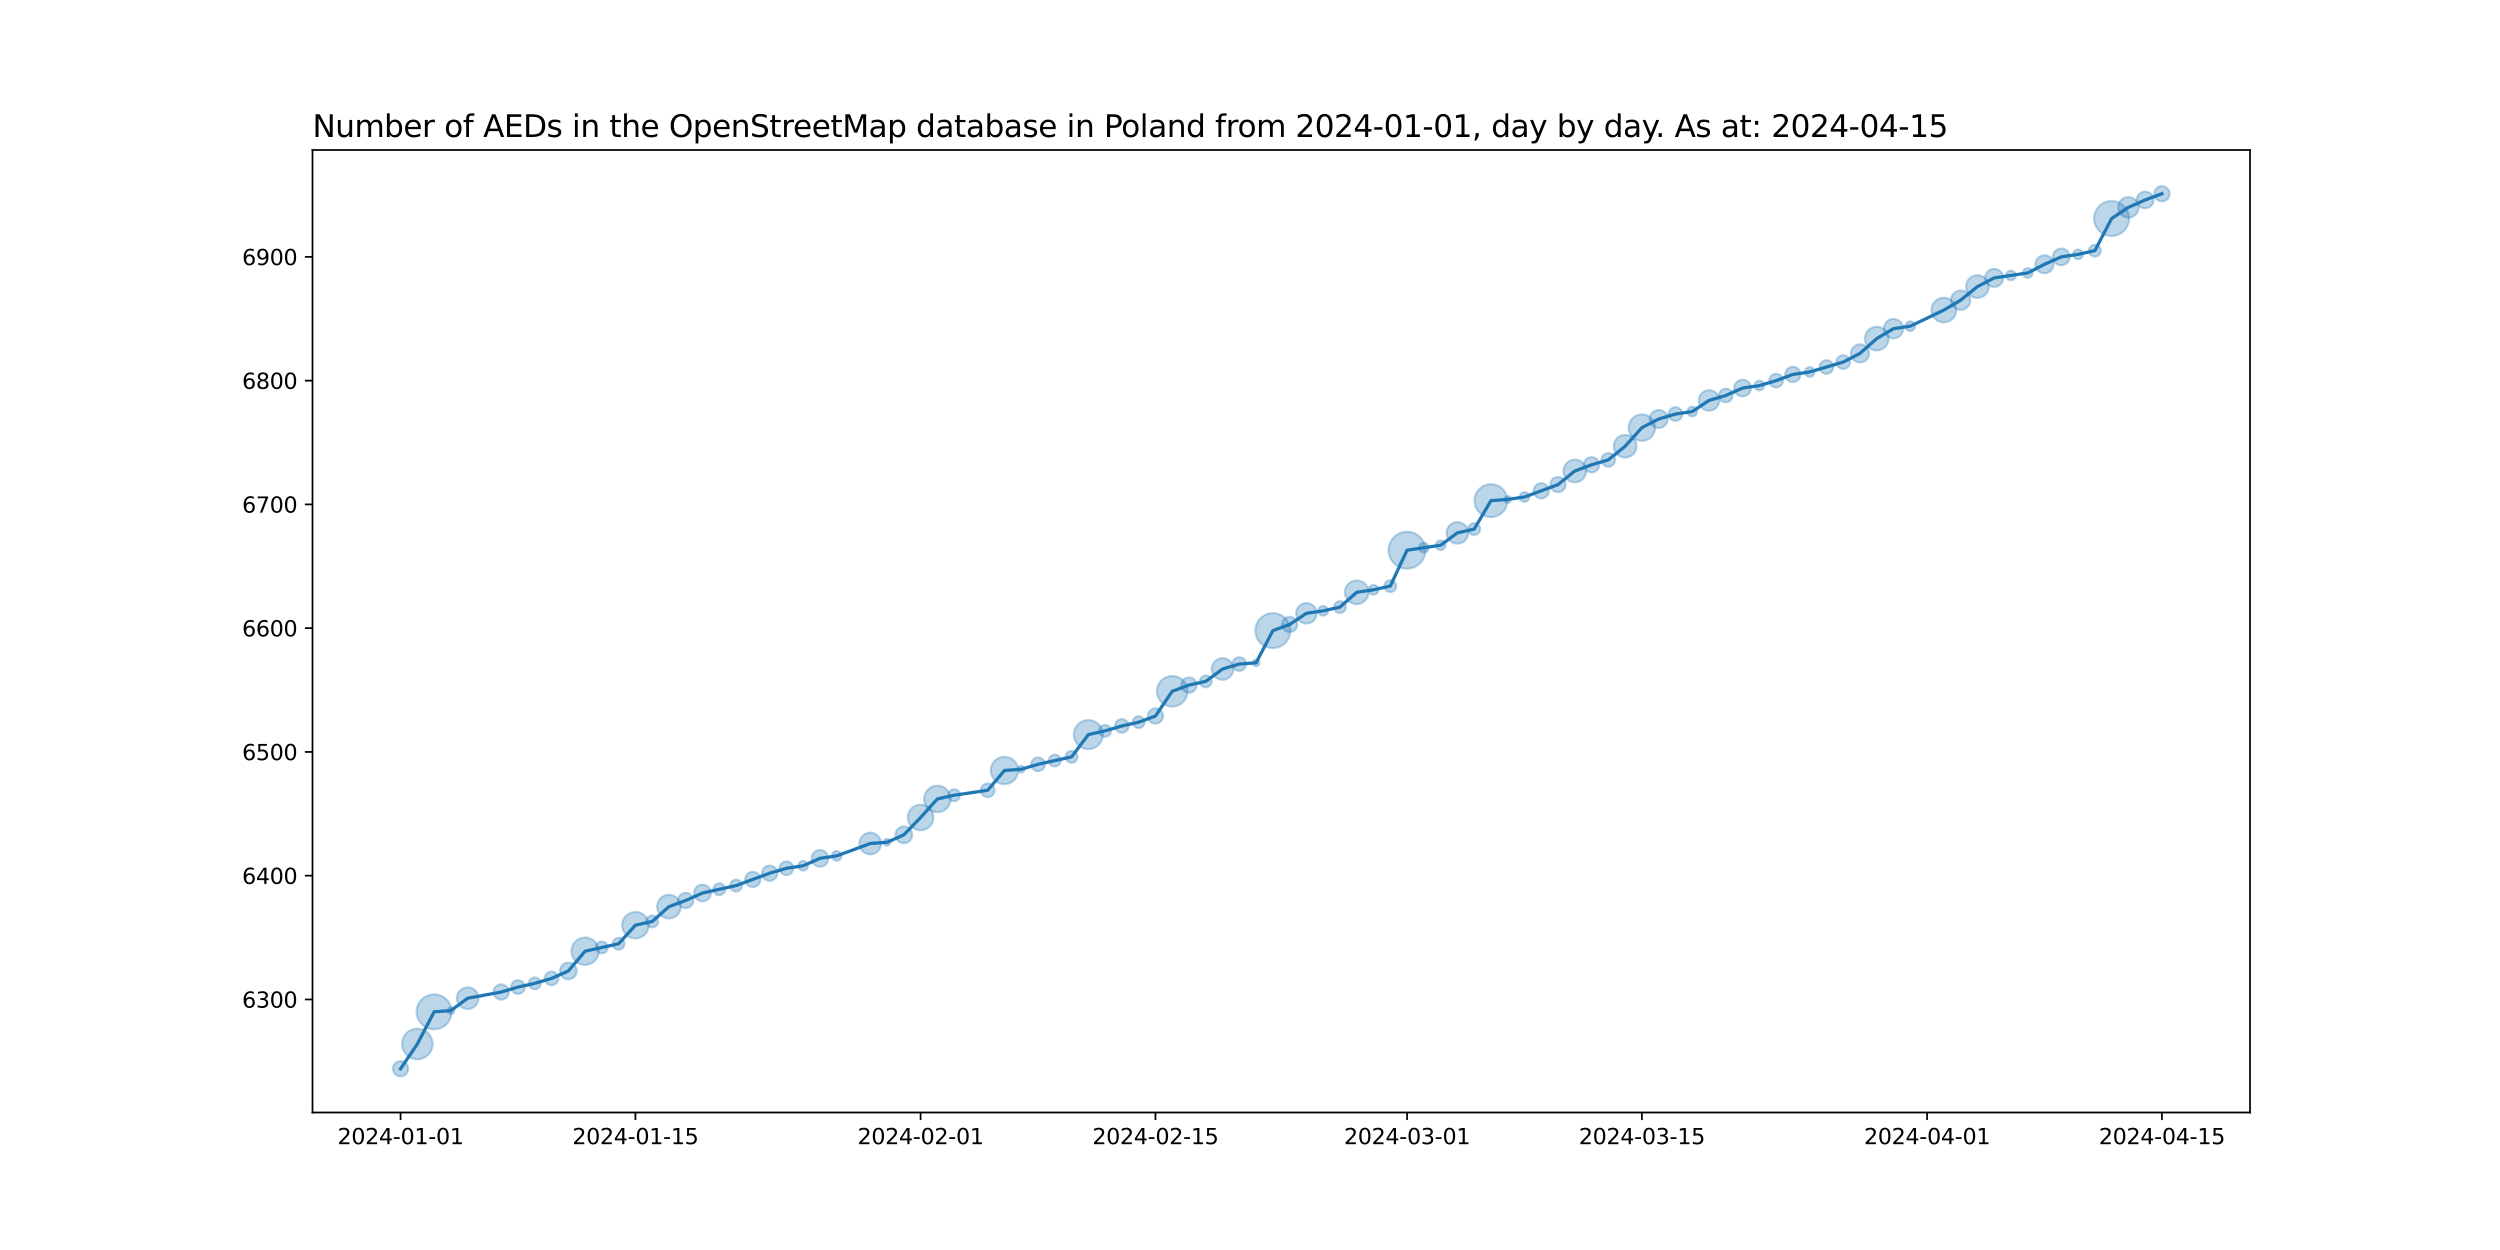 <?xml version="1.0" encoding="utf-8" standalone="no"?>
<!DOCTYPE svg PUBLIC "-//W3C//DTD SVG 1.1//EN"
  "http://www.w3.org/Graphics/SVG/1.1/DTD/svg11.dtd">
<svg xmlns:xlink="http://www.w3.org/1999/xlink" width="1152pt" height="576pt" viewBox="0 0 1152 576" xmlns="http://www.w3.org/2000/svg" version="1.1">
 <defs>
  <style type="text/css">*{stroke-linejoin: round; stroke-linecap: butt}</style>
 </defs>
 <g id="figure_1">
  <g id="patch_1">
   <path d="M 0 576 
L 1152 576 
L 1152 0 
L 0 0 
z
" style="fill: #ffffff"/>
  </g>
  <g id="axes_1">
   <g id="patch_2">
    <path d="M 144 512.64 
L 1036.8 512.64 
L 1036.8 69.12 
L 144 69.12 
z
" style="fill: #ffffff"/>
   </g>
   <g id="PathCollection_1">
    <path d="M 184.582 496.016 
C 185.519 496.016 186.419 495.643 187.082 494.98 
C 187.745 494.317 188.117 493.418 188.117 492.48 
C 188.117 491.542 187.745 490.643 187.082 489.98 
C 186.419 489.317 185.519 488.944 184.582 488.944 
C 183.644 488.944 182.745 489.317 182.082 489.98 
C 181.419 490.643 181.046 491.542 181.046 492.48 
C 181.046 493.418 181.419 494.317 182.082 494.98 
C 182.745 495.643 183.644 496.016 184.582 496.016 
z
" clip-path="url(#pc002cf1dac)" style="fill: #1f77b4; fill-opacity: 0.3; stroke: #1f77b4; stroke-opacity: 0.3"/>
    <path d="M 192.312 488.145 
C 194.187 488.145 195.986 487.4 197.312 486.074 
C 198.638 484.748 199.383 482.949 199.383 481.074 
C 199.383 479.199 198.638 477.4 197.312 476.074 
C 195.986 474.748 194.187 474.003 192.312 474.003 
C 190.436 474.003 188.638 474.748 187.312 476.074 
C 185.986 477.4 185.241 479.199 185.241 481.074 
C 185.241 482.949 185.986 484.748 187.312 486.074 
C 188.638 487.4 190.436 488.145 192.312 488.145 
z
" clip-path="url(#pc002cf1dac)" style="fill: #1f77b4; fill-opacity: 0.3; stroke: #1f77b4; stroke-opacity: 0.3"/>
    <path d="M 200.042 474.309 
C 202.18 474.309 204.231 473.459 205.742 471.947 
C 207.254 470.435 208.104 468.384 208.104 466.246 
C 208.104 464.108 207.254 462.057 205.742 460.545 
C 204.231 459.034 202.18 458.184 200.042 458.184 
C 197.903 458.184 195.853 459.034 194.341 460.545 
C 192.829 462.057 191.979 464.108 191.979 466.246 
C 191.979 468.384 192.829 470.435 194.341 471.947 
C 195.853 473.459 197.903 474.309 200.042 474.309 
z
" clip-path="url(#pc002cf1dac)" style="fill: #1f77b4; fill-opacity: 0.3; stroke: #1f77b4; stroke-opacity: 0.3"/>
    <path d="M 207.771 467.257 
C 208.191 467.257 208.593 467.091 208.889 466.794 
C 209.186 466.498 209.353 466.095 209.353 465.676 
C 209.353 465.257 209.186 464.855 208.889 464.558 
C 208.593 464.262 208.191 464.095 207.771 464.095 
C 207.352 464.095 206.95 464.262 206.653 464.558 
C 206.357 464.855 206.19 465.257 206.19 465.676 
C 206.19 466.095 206.357 466.498 206.653 466.794 
C 206.95 467.091 207.352 467.257 207.771 467.257 
z
" clip-path="url(#pc002cf1dac)" style="fill: #1f77b4; fill-opacity: 0.3; stroke: #1f77b4; stroke-opacity: 0.3"/>
    <path d="M 215.501 464.973 
C 216.827 464.973 218.099 464.446 219.037 463.509 
C 219.974 462.571 220.501 461.299 220.501 459.973 
C 220.501 458.647 219.974 457.375 219.037 456.438 
C 218.099 455.5 216.827 454.973 215.501 454.973 
C 214.175 454.973 212.903 455.5 211.966 456.438 
C 211.028 457.375 210.501 458.647 210.501 459.973 
C 210.501 461.299 211.028 462.571 211.966 463.509 
C 212.903 464.446 214.175 464.973 215.501 464.973 
z
" clip-path="url(#pc002cf1dac)" style="fill: #1f77b4; fill-opacity: 0.3; stroke: #1f77b4; stroke-opacity: 0.3"/>
    <path d="M 230.961 460.657 
C 231.899 460.657 232.798 460.285 233.461 459.622 
C 234.124 458.959 234.497 458.059 234.497 457.122 
C 234.497 456.184 234.124 455.285 233.461 454.622 
C 232.798 453.959 231.899 453.586 230.961 453.586 
C 230.023 453.586 229.124 453.959 228.461 454.622 
C 227.798 455.285 227.426 456.184 227.426 457.122 
C 227.426 458.059 227.798 458.959 228.461 459.622 
C 229.124 460.285 230.023 460.657 230.961 460.657 
z
" clip-path="url(#pc002cf1dac)" style="fill: #1f77b4; fill-opacity: 0.3; stroke: #1f77b4; stroke-opacity: 0.3"/>
    <path d="M 238.691 458.003 
C 239.53 458.003 240.334 457.669 240.927 457.076 
C 241.52 456.483 241.853 455.679 241.853 454.84 
C 241.853 454.002 241.52 453.197 240.927 452.604 
C 240.334 452.011 239.53 451.678 238.691 451.678 
C 237.852 451.678 237.048 452.011 236.455 452.604 
C 235.862 453.197 235.529 454.002 235.529 454.84 
C 235.529 455.679 235.862 456.483 236.455 457.076 
C 237.048 457.669 237.852 458.003 238.691 458.003 
z
" clip-path="url(#pc002cf1dac)" style="fill: #1f77b4; fill-opacity: 0.3; stroke: #1f77b4; stroke-opacity: 0.3"/>
    <path d="M 246.421 455.868 
C 247.147 455.868 247.844 455.58 248.357 455.066 
C 248.871 454.552 249.159 453.856 249.159 453.13 
C 249.159 452.403 248.871 451.707 248.357 451.193 
C 247.844 450.679 247.147 450.391 246.421 450.391 
C 245.694 450.391 244.998 450.679 244.484 451.193 
C 243.971 451.707 243.682 452.403 243.682 453.13 
C 243.682 453.856 243.971 454.552 244.484 455.066 
C 244.998 455.58 245.694 455.868 246.421 455.868 
z
" clip-path="url(#pc002cf1dac)" style="fill: #1f77b4; fill-opacity: 0.3; stroke: #1f77b4; stroke-opacity: 0.3"/>
    <path d="M 254.151 454.011 
C 254.989 454.011 255.794 453.677 256.387 453.084 
C 256.98 452.491 257.313 451.687 257.313 450.848 
C 257.313 450.01 256.98 449.205 256.387 448.612 
C 255.794 448.019 254.989 447.686 254.151 447.686 
C 253.312 447.686 252.508 448.019 251.915 448.612 
C 251.322 449.205 250.988 450.01 250.988 450.848 
C 250.988 451.687 251.322 452.491 251.915 453.084 
C 252.508 453.677 253.312 454.011 254.151 454.011 
z
" clip-path="url(#pc002cf1dac)" style="fill: #1f77b4; fill-opacity: 0.3; stroke: #1f77b4; stroke-opacity: 0.3"/>
    <path d="M 261.881 451.3 
C 262.908 451.3 263.893 450.891 264.619 450.165 
C 265.345 449.439 265.754 448.454 265.754 447.427 
C 265.754 446.399 265.345 445.414 264.619 444.688 
C 263.893 443.962 262.908 443.554 261.881 443.554 
C 260.853 443.554 259.868 443.962 259.142 444.688 
C 258.416 445.414 258.008 446.399 258.008 447.427 
C 258.008 448.454 258.416 449.439 259.142 450.165 
C 259.868 450.891 260.853 451.3 261.881 451.3 
z
" clip-path="url(#pc002cf1dac)" style="fill: #1f77b4; fill-opacity: 0.3; stroke: #1f77b4; stroke-opacity: 0.3"/>
    <path d="M 269.61 444.626 
C 271.288 444.626 272.897 443.96 274.083 442.774 
C 275.269 441.588 275.935 439.979 275.935 438.302 
C 275.935 436.624 275.269 435.016 274.083 433.83 
C 272.897 432.644 271.288 431.977 269.61 431.977 
C 267.933 431.977 266.324 432.644 265.138 433.83 
C 263.952 435.016 263.286 436.624 263.286 438.302 
C 263.286 439.979 263.952 441.588 265.138 442.774 
C 266.324 443.96 267.933 444.626 269.61 444.626 
z
" clip-path="url(#pc002cf1dac)" style="fill: #1f77b4; fill-opacity: 0.3; stroke: #1f77b4; stroke-opacity: 0.3"/>
    <path d="M 277.34 439.33 
C 278.067 439.33 278.763 439.041 279.277 438.527 
C 279.79 438.014 280.079 437.317 280.079 436.591 
C 280.079 435.865 279.79 435.168 279.277 434.654 
C 278.763 434.141 278.067 433.852 277.34 433.852 
C 276.614 433.852 275.917 434.141 275.404 434.654 
C 274.89 435.168 274.602 435.865 274.602 436.591 
C 274.602 437.317 274.89 438.014 275.404 438.527 
C 275.917 439.041 276.614 439.33 277.34 439.33 
z
" clip-path="url(#pc002cf1dac)" style="fill: #1f77b4; fill-opacity: 0.3; stroke: #1f77b4; stroke-opacity: 0.3"/>
    <path d="M 285.07 437.619 
C 285.796 437.619 286.493 437.33 287.007 436.816 
C 287.52 436.303 287.809 435.606 287.809 434.88 
C 287.809 434.154 287.52 433.457 287.007 432.944 
C 286.493 432.43 285.796 432.141 285.07 432.141 
C 284.344 432.141 283.647 432.43 283.134 432.944 
C 282.62 433.457 282.332 434.154 282.332 434.88 
C 282.332 435.606 282.62 436.303 283.134 436.816 
C 283.647 437.33 284.344 437.619 285.07 437.619 
z
" clip-path="url(#pc002cf1dac)" style="fill: #1f77b4; fill-opacity: 0.3; stroke: #1f77b4; stroke-opacity: 0.3"/>
    <path d="M 292.8 432.449 
C 294.424 432.449 295.982 431.804 297.13 430.656 
C 298.278 429.507 298.924 427.95 298.924 426.326 
C 298.924 424.702 298.278 423.144 297.13 421.995 
C 295.982 420.847 294.424 420.202 292.8 420.202 
C 291.176 420.202 289.618 420.847 288.47 421.995 
C 287.322 423.144 286.676 424.702 286.676 426.326 
C 286.676 427.95 287.322 429.507 288.47 430.656 
C 289.618 431.804 291.176 432.449 292.8 432.449 
z
" clip-path="url(#pc002cf1dac)" style="fill: #1f77b4; fill-opacity: 0.3; stroke: #1f77b4; stroke-opacity: 0.3"/>
    <path d="M 300.53 427.353 
C 301.256 427.353 301.953 427.065 302.466 426.551 
C 302.98 426.038 303.268 425.341 303.268 424.615 
C 303.268 423.888 302.98 423.192 302.466 422.678 
C 301.953 422.165 301.256 421.876 300.53 421.876 
C 299.804 421.876 299.107 422.165 298.593 422.678 
C 298.08 423.192 297.791 423.888 297.791 424.615 
C 297.791 425.341 298.08 426.038 298.593 426.551 
C 299.107 427.065 299.804 427.353 300.53 427.353 
z
" clip-path="url(#pc002cf1dac)" style="fill: #1f77b4; fill-opacity: 0.3; stroke: #1f77b4; stroke-opacity: 0.3"/>
    <path d="M 308.26 423.248 
C 309.712 423.248 311.106 422.671 312.133 421.644 
C 313.16 420.617 313.737 419.224 313.737 417.771 
C 313.737 416.319 313.16 414.925 312.133 413.898 
C 311.106 412.871 309.712 412.294 308.26 412.294 
C 306.807 412.294 305.414 412.871 304.387 413.898 
C 303.36 414.925 302.783 416.319 302.783 417.771 
C 302.783 419.224 303.36 420.617 304.387 421.644 
C 305.414 422.671 306.807 423.248 308.26 423.248 
z
" clip-path="url(#pc002cf1dac)" style="fill: #1f77b4; fill-opacity: 0.3; stroke: #1f77b4; stroke-opacity: 0.3"/>
    <path d="M 315.99 418.455 
C 316.927 418.455 317.827 418.083 318.49 417.42 
C 319.153 416.757 319.525 415.857 319.525 414.92 
C 319.525 413.982 319.153 413.083 318.49 412.42 
C 317.827 411.757 316.927 411.384 315.99 411.384 
C 315.052 411.384 314.153 411.757 313.49 412.42 
C 312.827 413.083 312.454 413.982 312.454 414.92 
C 312.454 415.857 312.827 416.757 313.49 417.42 
C 314.153 418.083 315.052 418.455 315.99 418.455 
z
" clip-path="url(#pc002cf1dac)" style="fill: #1f77b4; fill-opacity: 0.3; stroke: #1f77b4; stroke-opacity: 0.3"/>
    <path d="M 323.719 415.371 
C 324.747 415.371 325.732 414.963 326.458 414.236 
C 327.184 413.51 327.592 412.525 327.592 411.498 
C 327.592 410.471 327.184 409.485 326.458 408.759 
C 325.732 408.033 324.747 407.625 323.719 407.625 
C 322.692 407.625 321.707 408.033 320.981 408.759 
C 320.255 409.485 319.846 410.471 319.846 411.498 
C 319.846 412.525 320.255 413.51 320.981 414.236 
C 321.707 414.963 322.692 415.371 323.719 415.371 
z
" clip-path="url(#pc002cf1dac)" style="fill: #1f77b4; fill-opacity: 0.3; stroke: #1f77b4; stroke-opacity: 0.3"/>
    <path d="M 331.449 412.526 
C 332.176 412.526 332.872 412.237 333.386 411.723 
C 333.899 411.21 334.188 410.513 334.188 409.787 
C 334.188 409.061 333.899 408.364 333.386 407.85 
C 332.872 407.337 332.176 407.048 331.449 407.048 
C 330.723 407.048 330.026 407.337 329.513 407.85 
C 328.999 408.364 328.711 409.061 328.711 409.787 
C 328.711 410.513 328.999 411.21 329.513 411.723 
C 330.026 412.237 330.723 412.526 331.449 412.526 
z
" clip-path="url(#pc002cf1dac)" style="fill: #1f77b4; fill-opacity: 0.3; stroke: #1f77b4; stroke-opacity: 0.3"/>
    <path d="M 339.179 410.815 
C 339.906 410.815 340.602 410.526 341.116 410.013 
C 341.629 409.499 341.918 408.802 341.918 408.076 
C 341.918 407.35 341.629 406.653 341.116 406.14 
C 340.602 405.626 339.906 405.337 339.179 405.337 
C 338.453 405.337 337.756 405.626 337.243 406.14 
C 336.729 406.653 336.441 407.35 336.441 408.076 
C 336.441 408.802 336.729 409.499 337.243 410.013 
C 337.756 410.526 338.453 410.815 339.179 410.815 
z
" clip-path="url(#pc002cf1dac)" style="fill: #1f77b4; fill-opacity: 0.3; stroke: #1f77b4; stroke-opacity: 0.3"/>
    <path d="M 346.909 408.76 
C 347.847 408.76 348.746 408.388 349.409 407.725 
C 350.072 407.062 350.445 406.162 350.445 405.225 
C 350.445 404.287 350.072 403.388 349.409 402.725 
C 348.746 402.062 347.847 401.689 346.909 401.689 
C 345.971 401.689 345.072 402.062 344.409 402.725 
C 343.746 403.388 343.374 404.287 343.374 405.225 
C 343.374 406.162 343.746 407.062 344.409 407.725 
C 345.072 408.388 345.971 408.76 346.909 408.76 
z
" clip-path="url(#pc002cf1dac)" style="fill: #1f77b4; fill-opacity: 0.3; stroke: #1f77b4; stroke-opacity: 0.3"/>
    <path d="M 354.639 405.909 
C 355.577 405.909 356.476 405.536 357.139 404.873 
C 357.802 404.21 358.174 403.311 358.174 402.373 
C 358.174 401.435 357.802 400.536 357.139 399.873 
C 356.476 399.21 355.577 398.838 354.639 398.838 
C 353.701 398.838 352.802 399.21 352.139 399.873 
C 351.476 400.536 351.103 401.435 351.103 402.373 
C 351.103 403.311 351.476 404.21 352.139 404.873 
C 352.802 405.536 353.701 405.909 354.639 405.909 
z
" clip-path="url(#pc002cf1dac)" style="fill: #1f77b4; fill-opacity: 0.3; stroke: #1f77b4; stroke-opacity: 0.3"/>
    <path d="M 362.369 403.254 
C 363.207 403.254 364.012 402.921 364.605 402.328 
C 365.198 401.735 365.531 400.931 365.531 400.092 
C 365.531 399.253 365.198 398.449 364.605 397.856 
C 364.012 397.263 363.207 396.93 362.369 396.93 
C 361.53 396.93 360.726 397.263 360.133 397.856 
C 359.54 398.449 359.207 399.253 359.207 400.092 
C 359.207 400.931 359.54 401.735 360.133 402.328 
C 360.726 402.921 361.53 403.254 362.369 403.254 
z
" clip-path="url(#pc002cf1dac)" style="fill: #1f77b4; fill-opacity: 0.3; stroke: #1f77b4; stroke-opacity: 0.3"/>
    <path d="M 370.099 401.187 
C 370.692 401.187 371.261 400.952 371.68 400.532 
C 372.099 400.113 372.335 399.544 372.335 398.951 
C 372.335 398.358 372.099 397.789 371.68 397.37 
C 371.261 396.951 370.692 396.715 370.099 396.715 
C 369.506 396.715 368.937 396.951 368.518 397.37 
C 368.098 397.789 367.863 398.358 367.863 398.951 
C 367.863 399.544 368.098 400.113 368.518 400.532 
C 368.937 400.952 369.506 401.187 370.099 401.187 
z
" clip-path="url(#pc002cf1dac)" style="fill: #1f77b4; fill-opacity: 0.3; stroke: #1f77b4; stroke-opacity: 0.3"/>
    <path d="M 377.829 399.402 
C 378.856 399.402 379.841 398.994 380.567 398.268 
C 381.293 397.542 381.702 396.557 381.702 395.53 
C 381.702 394.502 381.293 393.517 380.567 392.791 
C 379.841 392.065 378.856 391.657 377.829 391.657 
C 376.801 391.657 375.816 392.065 375.09 392.791 
C 374.364 393.517 373.956 394.502 373.956 395.53 
C 373.956 396.557 374.364 397.542 375.09 398.268 
C 375.816 398.994 376.801 399.402 377.829 399.402 
z
" clip-path="url(#pc002cf1dac)" style="fill: #1f77b4; fill-opacity: 0.3; stroke: #1f77b4; stroke-opacity: 0.3"/>
    <path d="M 385.558 396.625 
C 386.151 396.625 386.72 396.389 387.14 395.97 
C 387.559 395.551 387.795 394.982 387.795 394.389 
C 387.795 393.796 387.559 393.227 387.14 392.808 
C 386.72 392.388 386.151 392.153 385.558 392.153 
C 384.965 392.153 384.397 392.388 383.977 392.808 
C 383.558 393.227 383.322 393.796 383.322 394.389 
C 383.322 394.982 383.558 395.551 383.977 395.97 
C 384.397 396.389 384.965 396.625 385.558 396.625 
z
" clip-path="url(#pc002cf1dac)" style="fill: #1f77b4; fill-opacity: 0.3; stroke: #1f77b4; stroke-opacity: 0.3"/>
    <path d="M 401.018 393.686 
C 402.344 393.686 403.616 393.159 404.554 392.221 
C 405.491 391.284 406.018 390.012 406.018 388.686 
C 406.018 387.36 405.491 386.088 404.554 385.15 
C 403.616 384.213 402.344 383.686 401.018 383.686 
C 399.692 383.686 398.42 384.213 397.483 385.15 
C 396.545 386.088 396.018 387.36 396.018 388.686 
C 396.018 390.012 396.545 391.284 397.483 392.221 
C 398.42 393.159 399.692 393.686 401.018 393.686 
z
" clip-path="url(#pc002cf1dac)" style="fill: #1f77b4; fill-opacity: 0.3; stroke: #1f77b4; stroke-opacity: 0.3"/>
    <path d="M 408.748 389.697 
C 409.167 389.697 409.57 389.53 409.866 389.234 
C 410.163 388.937 410.329 388.535 410.329 388.116 
C 410.329 387.696 410.163 387.294 409.866 386.998 
C 409.57 386.701 409.167 386.535 408.748 386.535 
C 408.329 386.535 407.927 386.701 407.63 386.998 
C 407.334 387.294 407.167 387.696 407.167 388.116 
C 407.167 388.535 407.334 388.937 407.63 389.234 
C 407.927 389.53 408.329 389.697 408.748 389.697 
z
" clip-path="url(#pc002cf1dac)" style="fill: #1f77b4; fill-opacity: 0.3; stroke: #1f77b4; stroke-opacity: 0.3"/>
    <path d="M 416.478 388.567 
C 417.505 388.567 418.49 388.159 419.217 387.432 
C 419.943 386.706 420.351 385.721 420.351 384.694 
C 420.351 383.667 419.943 382.682 419.217 381.955 
C 418.49 381.229 417.505 380.821 416.478 380.821 
C 415.451 380.821 414.466 381.229 413.739 381.955 
C 413.013 382.682 412.605 383.667 412.605 384.694 
C 412.605 385.721 413.013 386.706 413.739 387.432 
C 414.466 388.159 415.451 388.567 416.478 388.567 
z
" clip-path="url(#pc002cf1dac)" style="fill: #1f77b4; fill-opacity: 0.3; stroke: #1f77b4; stroke-opacity: 0.3"/>
    <path d="M 424.208 382.626 
C 425.777 382.626 427.282 382.002 428.391 380.893 
C 429.501 379.784 430.124 378.279 430.124 376.71 
C 430.124 375.141 429.501 373.636 428.391 372.526 
C 427.282 371.417 425.777 370.794 424.208 370.794 
C 422.639 370.794 421.134 371.417 420.024 372.526 
C 418.915 373.636 418.292 375.141 418.292 376.71 
C 418.292 378.279 418.915 379.784 420.024 380.893 
C 421.134 382.002 422.639 382.626 424.208 382.626 
z
" clip-path="url(#pc002cf1dac)" style="fill: #1f77b4; fill-opacity: 0.3; stroke: #1f77b4; stroke-opacity: 0.3"/>
    <path d="M 431.938 374.279 
C 433.562 374.279 435.119 373.634 436.268 372.485 
C 437.416 371.337 438.061 369.779 438.061 368.155 
C 438.061 366.531 437.416 364.973 436.268 363.825 
C 435.119 362.677 433.562 362.032 431.938 362.032 
C 430.314 362.032 428.756 362.677 427.608 363.825 
C 426.459 364.973 425.814 366.531 425.814 368.155 
C 425.814 369.779 426.459 371.337 427.608 372.485 
C 428.756 373.634 430.314 374.279 431.938 374.279 
z
" clip-path="url(#pc002cf1dac)" style="fill: #1f77b4; fill-opacity: 0.3; stroke: #1f77b4; stroke-opacity: 0.3"/>
    <path d="M 439.668 369.183 
C 440.394 369.183 441.09 368.894 441.604 368.381 
C 442.118 367.867 442.406 367.171 442.406 366.444 
C 442.406 365.718 442.118 365.021 441.604 364.508 
C 441.09 363.994 440.394 363.706 439.668 363.706 
C 438.941 363.706 438.245 363.994 437.731 364.508 
C 437.217 365.021 436.929 365.718 436.929 366.444 
C 436.929 367.171 437.217 367.867 437.731 368.381 
C 438.245 368.894 438.941 369.183 439.668 369.183 
z
" clip-path="url(#pc002cf1dac)" style="fill: #1f77b4; fill-opacity: 0.3; stroke: #1f77b4; stroke-opacity: 0.3"/>
    <path d="M 455.127 367.325 
C 455.966 367.325 456.77 366.992 457.363 366.399 
C 457.956 365.806 458.29 365.002 458.29 364.163 
C 458.29 363.325 457.956 362.52 457.363 361.927 
C 456.77 361.334 455.966 361.001 455.127 361.001 
C 454.289 361.001 453.484 361.334 452.891 361.927 
C 452.298 362.52 451.965 363.325 451.965 364.163 
C 451.965 365.002 452.298 365.806 452.891 366.399 
C 453.484 366.992 454.289 367.325 455.127 367.325 
z
" clip-path="url(#pc002cf1dac)" style="fill: #1f77b4; fill-opacity: 0.3; stroke: #1f77b4; stroke-opacity: 0.3"/>
    <path d="M 462.857 361.363 
C 464.534 361.363 466.143 360.697 467.329 359.511 
C 468.515 358.325 469.182 356.716 469.182 355.038 
C 469.182 353.361 468.515 351.752 467.329 350.566 
C 466.143 349.38 464.534 348.714 462.857 348.714 
C 461.18 348.714 459.571 349.38 458.385 350.566 
C 457.199 351.752 456.533 353.361 456.533 355.038 
C 456.533 356.716 457.199 358.325 458.385 359.511 
C 459.571 360.697 461.18 361.363 462.857 361.363 
z
" clip-path="url(#pc002cf1dac)" style="fill: #1f77b4; fill-opacity: 0.3; stroke: #1f77b4; stroke-opacity: 0.3"/>
    <path d="M 470.587 356.049 
C 471.006 356.049 471.409 355.883 471.705 355.586 
C 472.002 355.29 472.168 354.887 472.168 354.468 
C 472.168 354.049 472.002 353.647 471.705 353.35 
C 471.409 353.054 471.006 352.887 470.587 352.887 
C 470.168 352.887 469.765 353.054 469.469 353.35 
C 469.172 353.647 469.006 354.049 469.006 354.468 
C 469.006 354.887 469.172 355.29 469.469 355.586 
C 469.765 355.883 470.168 356.049 470.587 356.049 
z
" clip-path="url(#pc002cf1dac)" style="fill: #1f77b4; fill-opacity: 0.3; stroke: #1f77b4; stroke-opacity: 0.3"/>
    <path d="M 478.317 355.349 
C 479.156 355.349 479.96 355.016 480.553 354.423 
C 481.146 353.83 481.479 353.026 481.479 352.187 
C 481.479 351.348 481.146 350.544 480.553 349.951 
C 479.96 349.358 479.156 349.025 478.317 349.025 
C 477.478 349.025 476.674 349.358 476.081 349.951 
C 475.488 350.544 475.155 351.348 475.155 352.187 
C 475.155 353.026 475.488 353.83 476.081 354.423 
C 476.674 355.016 477.478 355.349 478.317 355.349 
z
" clip-path="url(#pc002cf1dac)" style="fill: #1f77b4; fill-opacity: 0.3; stroke: #1f77b4; stroke-opacity: 0.3"/>
    <path d="M 486.047 353.215 
C 486.773 353.215 487.47 352.926 487.983 352.413 
C 488.497 351.899 488.785 351.202 488.785 350.476 
C 488.785 349.75 488.497 349.053 487.983 348.54 
C 487.47 348.026 486.773 347.737 486.047 347.737 
C 485.32 347.737 484.624 348.026 484.11 348.54 
C 483.597 349.053 483.308 349.75 483.308 350.476 
C 483.308 351.202 483.597 351.899 484.11 352.413 
C 484.624 352.926 485.32 353.215 486.047 353.215 
z
" clip-path="url(#pc002cf1dac)" style="fill: #1f77b4; fill-opacity: 0.3; stroke: #1f77b4; stroke-opacity: 0.3"/>
    <path d="M 493.777 351.504 
C 494.503 351.504 495.2 351.215 495.713 350.702 
C 496.227 350.188 496.515 349.491 496.515 348.765 
C 496.515 348.039 496.227 347.342 495.713 346.829 
C 495.2 346.315 494.503 346.027 493.777 346.027 
C 493.05 346.027 492.354 346.315 491.84 346.829 
C 491.327 347.342 491.038 348.039 491.038 348.765 
C 491.038 349.491 491.327 350.188 491.84 350.702 
C 492.354 351.215 493.05 351.504 493.777 351.504 
z
" clip-path="url(#pc002cf1dac)" style="fill: #1f77b4; fill-opacity: 0.3; stroke: #1f77b4; stroke-opacity: 0.3"/>
    <path d="M 501.506 345.208 
C 503.286 345.208 504.992 344.501 506.25 343.243 
C 507.508 341.985 508.215 340.279 508.215 338.5 
C 508.215 336.721 507.508 335.014 506.25 333.756 
C 504.992 332.498 503.286 331.792 501.506 331.792 
C 499.727 331.792 498.021 332.498 496.763 333.756 
C 495.505 335.014 494.798 336.721 494.798 338.5 
C 494.798 340.279 495.505 341.985 496.763 343.243 
C 498.021 344.501 499.727 345.208 501.506 345.208 
z
" clip-path="url(#pc002cf1dac)" style="fill: #1f77b4; fill-opacity: 0.3; stroke: #1f77b4; stroke-opacity: 0.3"/>
    <path d="M 509.236 339.528 
C 509.963 339.528 510.659 339.239 511.173 338.725 
C 511.686 338.212 511.975 337.515 511.975 336.789 
C 511.975 336.063 511.686 335.366 511.173 334.852 
C 510.659 334.339 509.963 334.05 509.236 334.05 
C 508.51 334.05 507.813 334.339 507.3 334.852 
C 506.786 335.366 506.498 336.063 506.498 336.789 
C 506.498 337.515 506.786 338.212 507.3 338.725 
C 507.813 339.239 508.51 339.528 509.236 339.528 
z
" clip-path="url(#pc002cf1dac)" style="fill: #1f77b4; fill-opacity: 0.3; stroke: #1f77b4; stroke-opacity: 0.3"/>
    <path d="M 516.966 337.67 
C 517.805 337.67 518.609 337.337 519.202 336.744 
C 519.795 336.151 520.129 335.346 520.129 334.508 
C 520.129 333.669 519.795 332.865 519.202 332.272 
C 518.609 331.679 517.805 331.345 516.966 331.345 
C 516.128 331.345 515.323 331.679 514.73 332.272 
C 514.137 332.865 513.804 333.669 513.804 334.508 
C 513.804 335.346 514.137 336.151 514.73 336.744 
C 515.323 337.337 516.128 337.67 516.966 337.67 
z
" clip-path="url(#pc002cf1dac)" style="fill: #1f77b4; fill-opacity: 0.3; stroke: #1f77b4; stroke-opacity: 0.3"/>
    <path d="M 524.696 335.535 
C 525.422 335.535 526.119 335.247 526.633 334.733 
C 527.146 334.22 527.435 333.523 527.435 332.797 
C 527.435 332.071 527.146 331.374 526.633 330.86 
C 526.119 330.347 525.422 330.058 524.696 330.058 
C 523.97 330.058 523.273 330.347 522.76 330.86 
C 522.246 331.374 521.957 332.071 521.957 332.797 
C 521.957 333.523 522.246 334.22 522.76 334.733 
C 523.273 335.247 523.97 335.535 524.696 335.535 
z
" clip-path="url(#pc002cf1dac)" style="fill: #1f77b4; fill-opacity: 0.3; stroke: #1f77b4; stroke-opacity: 0.3"/>
    <path d="M 532.426 333.481 
C 533.364 333.481 534.263 333.108 534.926 332.445 
C 535.589 331.782 535.962 330.883 535.962 329.945 
C 535.962 329.008 535.589 328.108 534.926 327.445 
C 534.263 326.782 533.364 326.41 532.426 326.41 
C 531.488 326.41 530.589 326.782 529.926 327.445 
C 529.263 328.108 528.89 329.008 528.89 329.945 
C 528.89 330.883 529.263 331.782 529.926 332.445 
C 530.589 333.108 531.488 333.481 532.426 333.481 
z
" clip-path="url(#pc002cf1dac)" style="fill: #1f77b4; fill-opacity: 0.3; stroke: #1f77b4; stroke-opacity: 0.3"/>
    <path d="M 540.156 325.61 
C 542.031 325.61 543.83 324.865 545.156 323.539 
C 546.482 322.213 547.227 320.415 547.227 318.539 
C 547.227 316.664 546.482 314.865 545.156 313.539 
C 543.83 312.213 542.031 311.468 540.156 311.468 
C 538.281 311.468 536.482 312.213 535.156 313.539 
C 533.83 314.865 533.085 316.664 533.085 318.539 
C 533.085 320.415 533.83 322.213 535.156 323.539 
C 536.482 324.865 538.281 325.61 540.156 325.61 
z
" clip-path="url(#pc002cf1dac)" style="fill: #1f77b4; fill-opacity: 0.3; stroke: #1f77b4; stroke-opacity: 0.3"/>
    <path d="M 547.886 319.223 
C 548.823 319.223 549.723 318.851 550.386 318.188 
C 551.049 317.525 551.421 316.626 551.421 315.688 
C 551.421 314.75 551.049 313.851 550.386 313.188 
C 549.723 312.525 548.823 312.152 547.886 312.152 
C 546.948 312.152 546.049 312.525 545.386 313.188 
C 544.723 313.851 544.35 314.75 544.35 315.688 
C 544.35 316.626 544.723 317.525 545.386 318.188 
C 546.049 318.851 546.948 319.223 547.886 319.223 
z
" clip-path="url(#pc002cf1dac)" style="fill: #1f77b4; fill-opacity: 0.3; stroke: #1f77b4; stroke-opacity: 0.3"/>
    <path d="M 555.616 316.716 
C 556.342 316.716 557.039 316.427 557.552 315.914 
C 558.066 315.4 558.354 314.703 558.354 313.977 
C 558.354 313.251 558.066 312.554 557.552 312.041 
C 557.039 311.527 556.342 311.238 555.616 311.238 
C 554.889 311.238 554.193 311.527 553.679 312.041 
C 553.166 312.554 552.877 313.251 552.877 313.977 
C 552.877 314.703 553.166 315.4 553.679 315.914 
C 554.193 316.427 554.889 316.716 555.616 316.716 
z
" clip-path="url(#pc002cf1dac)" style="fill: #1f77b4; fill-opacity: 0.3; stroke: #1f77b4; stroke-opacity: 0.3"/>
    <path d="M 563.345 313.274 
C 564.671 313.274 565.943 312.747 566.881 311.81 
C 567.819 310.872 568.345 309.6 568.345 308.274 
C 568.345 306.948 567.819 305.676 566.881 304.739 
C 565.943 303.801 564.671 303.274 563.345 303.274 
C 562.019 303.274 560.748 303.801 559.81 304.739 
C 558.872 305.676 558.345 306.948 558.345 308.274 
C 558.345 309.6 558.872 310.872 559.81 311.81 
C 560.748 312.747 562.019 313.274 563.345 313.274 
z
" clip-path="url(#pc002cf1dac)" style="fill: #1f77b4; fill-opacity: 0.3; stroke: #1f77b4; stroke-opacity: 0.3"/>
    <path d="M 571.075 309.155 
C 571.914 309.155 572.718 308.822 573.311 308.229 
C 573.904 307.636 574.238 306.832 574.238 305.993 
C 574.238 305.154 573.904 304.35 573.311 303.757 
C 572.718 303.164 571.914 302.831 571.075 302.831 
C 570.237 302.831 569.432 303.164 568.839 303.757 
C 568.246 304.35 567.913 305.154 567.913 305.993 
C 567.913 306.832 568.246 307.636 568.839 308.229 
C 569.432 308.822 570.237 309.155 571.075 309.155 
z
" clip-path="url(#pc002cf1dac)" style="fill: #1f77b4; fill-opacity: 0.3; stroke: #1f77b4; stroke-opacity: 0.3"/>
    <path d="M 578.805 307.004 
C 579.225 307.004 579.627 306.837 579.923 306.541 
C 580.22 306.244 580.386 305.842 580.386 305.423 
C 580.386 305.003 580.22 304.601 579.923 304.305 
C 579.627 304.008 579.225 303.841 578.805 303.841 
C 578.386 303.841 577.984 304.008 577.687 304.305 
C 577.391 304.601 577.224 305.003 577.224 305.423 
C 577.224 305.842 577.391 306.244 577.687 306.541 
C 577.984 306.837 578.386 307.004 578.805 307.004 
z
" clip-path="url(#pc002cf1dac)" style="fill: #1f77b4; fill-opacity: 0.3; stroke: #1f77b4; stroke-opacity: 0.3"/>
    <path d="M 586.535 298.657 
C 588.673 298.657 590.724 297.808 592.236 296.296 
C 593.748 294.784 594.597 292.733 594.597 290.595 
C 594.597 288.457 593.748 286.406 592.236 284.894 
C 590.724 283.382 588.673 282.533 586.535 282.533 
C 584.397 282.533 582.346 283.382 580.834 284.894 
C 579.322 286.406 578.473 288.457 578.473 290.595 
C 578.473 292.733 579.322 294.784 580.834 296.296 
C 582.346 297.808 584.397 298.657 586.535 298.657 
z
" clip-path="url(#pc002cf1dac)" style="fill: #1f77b4; fill-opacity: 0.3; stroke: #1f77b4; stroke-opacity: 0.3"/>
    <path d="M 594.265 291.279 
C 595.203 291.279 596.102 290.906 596.765 290.243 
C 597.428 289.58 597.8 288.681 597.8 287.743 
C 597.8 286.806 597.428 285.906 596.765 285.243 
C 596.102 284.58 595.203 284.208 594.265 284.208 
C 593.327 284.208 592.428 284.58 591.765 285.243 
C 591.102 285.906 590.729 286.806 590.729 287.743 
C 590.729 288.681 591.102 289.58 591.765 290.243 
C 592.428 290.906 593.327 291.279 594.265 291.279 
z
" clip-path="url(#pc002cf1dac)" style="fill: #1f77b4; fill-opacity: 0.3; stroke: #1f77b4; stroke-opacity: 0.3"/>
    <path d="M 601.995 287.354 
C 603.253 287.354 604.459 286.854 605.349 285.965 
C 606.238 285.075 606.738 283.869 606.738 282.611 
C 606.738 281.353 606.238 280.146 605.349 279.257 
C 604.459 278.367 603.253 277.867 601.995 277.867 
C 600.737 277.867 599.53 278.367 598.641 279.257 
C 597.751 280.146 597.251 281.353 597.251 282.611 
C 597.251 283.869 597.751 285.075 598.641 285.965 
C 599.53 286.854 600.737 287.354 601.995 287.354 
z
" clip-path="url(#pc002cf1dac)" style="fill: #1f77b4; fill-opacity: 0.3; stroke: #1f77b4; stroke-opacity: 0.3"/>
    <path d="M 609.725 283.706 
C 610.318 283.706 610.886 283.471 611.306 283.051 
C 611.725 282.632 611.961 282.063 611.961 281.47 
C 611.961 280.877 611.725 280.308 611.306 279.889 
C 610.886 279.47 610.318 279.234 609.725 279.234 
C 609.132 279.234 608.563 279.47 608.144 279.889 
C 607.724 280.308 607.489 280.877 607.489 281.47 
C 607.489 282.063 607.724 282.632 608.144 283.051 
C 608.563 283.471 609.132 283.706 609.725 283.706 
z
" clip-path="url(#pc002cf1dac)" style="fill: #1f77b4; fill-opacity: 0.3; stroke: #1f77b4; stroke-opacity: 0.3"/>
    <path d="M 617.455 282.498 
C 618.181 282.498 618.877 282.209 619.391 281.696 
C 619.905 281.182 620.193 280.485 620.193 279.759 
C 620.193 279.033 619.905 278.336 619.391 277.823 
C 618.877 277.309 618.181 277.021 617.455 277.021 
C 616.728 277.021 616.032 277.309 615.518 277.823 
C 615.004 278.336 614.716 279.033 614.716 279.759 
C 614.716 280.485 615.004 281.182 615.518 281.696 
C 616.032 282.209 616.728 282.498 617.455 282.498 
z
" clip-path="url(#pc002cf1dac)" style="fill: #1f77b4; fill-opacity: 0.3; stroke: #1f77b4; stroke-opacity: 0.3"/>
    <path d="M 625.184 278.393 
C 626.637 278.393 628.03 277.816 629.057 276.789 
C 630.085 275.762 630.662 274.368 630.662 272.916 
C 630.662 271.463 630.085 270.07 629.057 269.043 
C 628.03 268.016 626.637 267.438 625.184 267.438 
C 623.732 267.438 622.339 268.016 621.311 269.043 
C 620.284 270.07 619.707 271.463 619.707 272.916 
C 619.707 274.368 620.284 275.762 621.311 276.789 
C 622.339 277.816 623.732 278.393 625.184 278.393 
z
" clip-path="url(#pc002cf1dac)" style="fill: #1f77b4; fill-opacity: 0.3; stroke: #1f77b4; stroke-opacity: 0.3"/>
    <path d="M 632.914 274.011 
C 633.507 274.011 634.076 273.776 634.495 273.356 
C 634.915 272.937 635.15 272.368 635.15 271.775 
C 635.15 271.182 634.915 270.613 634.495 270.194 
C 634.076 269.775 633.507 269.539 632.914 269.539 
C 632.321 269.539 631.752 269.775 631.333 270.194 
C 630.914 270.613 630.678 271.182 630.678 271.775 
C 630.678 272.368 630.914 272.937 631.333 273.356 
C 631.752 273.776 632.321 274.011 632.914 274.011 
z
" clip-path="url(#pc002cf1dac)" style="fill: #1f77b4; fill-opacity: 0.3; stroke: #1f77b4; stroke-opacity: 0.3"/>
    <path d="M 640.644 272.803 
C 641.37 272.803 642.067 272.514 642.581 272.001 
C 643.094 271.487 643.383 270.79 643.383 270.064 
C 643.383 269.338 643.094 268.641 642.581 268.128 
C 642.067 267.614 641.37 267.326 640.644 267.326 
C 639.918 267.326 639.221 267.614 638.708 268.128 
C 638.194 268.641 637.906 269.338 637.906 270.064 
C 637.906 270.79 638.194 271.487 638.708 272.001 
C 639.221 272.514 639.918 272.803 640.644 272.803 
z
" clip-path="url(#pc002cf1dac)" style="fill: #1f77b4; fill-opacity: 0.3; stroke: #1f77b4; stroke-opacity: 0.3"/>
    <path d="M 648.374 262.04 
C 650.632 262.04 652.798 261.143 654.395 259.546 
C 655.992 257.95 656.889 255.784 656.889 253.526 
C 656.889 251.267 655.992 249.101 654.395 247.505 
C 652.798 245.908 650.632 245.011 648.374 245.011 
C 646.116 245.011 643.95 245.908 642.353 247.505 
C 640.756 249.101 639.859 251.267 639.859 253.526 
C 639.859 255.784 640.756 257.95 642.353 259.546 
C 643.95 261.143 646.116 262.04 648.374 262.04 
z
" clip-path="url(#pc002cf1dac)" style="fill: #1f77b4; fill-opacity: 0.3; stroke: #1f77b4; stroke-opacity: 0.3"/>
    <path d="M 656.104 254.621 
C 656.697 254.621 657.266 254.385 657.685 253.966 
C 658.104 253.547 658.34 252.978 658.34 252.385 
C 658.34 251.792 658.104 251.223 657.685 250.804 
C 657.266 250.384 656.697 250.149 656.104 250.149 
C 655.511 250.149 654.942 250.384 654.523 250.804 
C 654.103 251.223 653.868 251.792 653.868 252.385 
C 653.868 252.978 654.103 253.547 654.523 253.966 
C 654.942 254.385 655.511 254.621 656.104 254.621 
z
" clip-path="url(#pc002cf1dac)" style="fill: #1f77b4; fill-opacity: 0.3; stroke: #1f77b4; stroke-opacity: 0.3"/>
    <path d="M 663.834 253.48 
C 664.427 253.48 664.996 253.245 665.415 252.825 
C 665.834 252.406 666.07 251.837 666.07 251.244 
C 666.07 250.651 665.834 250.083 665.415 249.663 
C 664.996 249.244 664.427 249.008 663.834 249.008 
C 663.241 249.008 662.672 249.244 662.253 249.663 
C 661.833 250.083 661.598 250.651 661.598 251.244 
C 661.598 251.837 661.833 252.406 662.253 252.825 
C 662.672 253.245 663.241 253.48 663.834 253.48 
z
" clip-path="url(#pc002cf1dac)" style="fill: #1f77b4; fill-opacity: 0.3; stroke: #1f77b4; stroke-opacity: 0.3"/>
    <path d="M 671.564 250.541 
C 672.89 250.541 674.162 250.015 675.099 249.077 
C 676.037 248.139 676.564 246.867 676.564 245.541 
C 676.564 244.215 676.037 242.943 675.099 242.006 
C 674.162 241.068 672.89 240.541 671.564 240.541 
C 670.238 240.541 668.966 241.068 668.028 242.006 
C 667.09 242.943 666.564 244.215 666.564 245.541 
C 666.564 246.867 667.09 248.139 668.028 249.077 
C 668.966 250.015 670.238 250.541 671.564 250.541 
z
" clip-path="url(#pc002cf1dac)" style="fill: #1f77b4; fill-opacity: 0.3; stroke: #1f77b4; stroke-opacity: 0.3"/>
    <path d="M 679.294 246.569 
C 680.02 246.569 680.716 246.281 681.23 245.767 
C 681.744 245.253 682.032 244.557 682.032 243.83 
C 682.032 243.104 681.744 242.408 681.23 241.894 
C 680.716 241.38 680.02 241.092 679.294 241.092 
C 678.567 241.092 677.871 241.38 677.357 241.894 
C 676.843 242.408 676.555 243.104 676.555 243.83 
C 676.555 244.557 676.843 245.253 677.357 245.767 
C 677.871 246.281 678.567 246.569 679.294 246.569 
z
" clip-path="url(#pc002cf1dac)" style="fill: #1f77b4; fill-opacity: 0.3; stroke: #1f77b4; stroke-opacity: 0.3"/>
    <path d="M 687.023 238.297 
C 689.034 238.297 690.963 237.498 692.385 236.076 
C 693.807 234.654 694.606 232.725 694.606 230.714 
C 694.606 228.703 693.807 226.774 692.385 225.352 
C 690.963 223.93 689.034 223.131 687.023 223.131 
C 685.012 223.131 683.083 223.93 681.661 225.352 
C 680.239 226.774 679.441 228.703 679.441 230.714 
C 679.441 232.725 680.239 234.654 681.661 236.076 
C 683.083 237.498 685.012 238.297 687.023 238.297 
z
" clip-path="url(#pc002cf1dac)" style="fill: #1f77b4; fill-opacity: 0.3; stroke: #1f77b4; stroke-opacity: 0.3"/>
    <path d="M 694.753 231.725 
C 695.173 231.725 695.575 231.558 695.871 231.261 
C 696.168 230.965 696.334 230.563 696.334 230.143 
C 696.334 229.724 696.168 229.322 695.871 229.025 
C 695.575 228.729 695.173 228.562 694.753 228.562 
C 694.334 228.562 693.932 228.729 693.635 229.025 
C 693.339 229.322 693.172 229.724 693.172 230.143 
C 693.172 230.563 693.339 230.965 693.635 231.261 
C 693.932 231.558 694.334 231.725 694.753 231.725 
z
" clip-path="url(#pc002cf1dac)" style="fill: #1f77b4; fill-opacity: 0.3; stroke: #1f77b4; stroke-opacity: 0.3"/>
    <path d="M 702.483 231.239 
C 703.076 231.239 703.645 231.003 704.064 230.584 
C 704.484 230.165 704.719 229.596 704.719 229.003 
C 704.719 228.41 704.484 227.841 704.064 227.422 
C 703.645 227.002 703.076 226.767 702.483 226.767 
C 701.89 226.767 701.321 227.002 700.902 227.422 
C 700.483 227.841 700.247 228.41 700.247 229.003 
C 700.247 229.596 700.483 230.165 700.902 230.584 
C 701.321 231.003 701.89 231.239 702.483 231.239 
z
" clip-path="url(#pc002cf1dac)" style="fill: #1f77b4; fill-opacity: 0.3; stroke: #1f77b4; stroke-opacity: 0.3"/>
    <path d="M 710.213 229.687 
C 711.151 229.687 712.05 229.314 712.713 228.651 
C 713.376 227.988 713.749 227.089 713.749 226.151 
C 713.749 225.214 713.376 224.314 712.713 223.651 
C 712.05 222.988 711.151 222.616 710.213 222.616 
C 709.275 222.616 708.376 222.988 707.713 223.651 
C 707.05 224.314 706.677 225.214 706.677 226.151 
C 706.677 227.089 707.05 227.988 707.713 228.651 
C 708.376 229.314 709.275 229.687 710.213 229.687 
z
" clip-path="url(#pc002cf1dac)" style="fill: #1f77b4; fill-opacity: 0.3; stroke: #1f77b4; stroke-opacity: 0.3"/>
    <path d="M 717.943 226.835 
C 718.88 226.835 719.78 226.463 720.443 225.8 
C 721.106 225.137 721.478 224.237 721.478 223.3 
C 721.478 222.362 721.106 221.463 720.443 220.8 
C 719.78 220.137 718.88 219.764 717.943 219.764 
C 717.005 219.764 716.106 220.137 715.443 220.8 
C 714.78 221.463 714.407 222.362 714.407 223.3 
C 714.407 224.237 714.78 225.137 715.443 225.8 
C 716.106 226.463 717.005 226.835 717.943 226.835 
z
" clip-path="url(#pc002cf1dac)" style="fill: #1f77b4; fill-opacity: 0.3; stroke: #1f77b4; stroke-opacity: 0.3"/>
    <path d="M 725.673 222.271 
C 727.063 222.271 728.397 221.718 729.381 220.735 
C 730.364 219.751 730.917 218.417 730.917 217.027 
C 730.917 215.636 730.364 214.302 729.381 213.318 
C 728.397 212.335 727.063 211.782 725.673 211.782 
C 724.282 211.782 722.948 212.335 721.965 213.318 
C 720.981 214.302 720.429 215.636 720.429 217.027 
C 720.429 218.417 720.981 219.751 721.965 220.735 
C 722.948 221.718 724.282 222.271 725.673 222.271 
z
" clip-path="url(#pc002cf1dac)" style="fill: #1f77b4; fill-opacity: 0.3; stroke: #1f77b4; stroke-opacity: 0.3"/>
    <path d="M 733.403 217.711 
C 734.34 217.711 735.24 217.338 735.903 216.675 
C 736.566 216.012 736.938 215.113 736.938 214.175 
C 736.938 213.237 736.566 212.338 735.903 211.675 
C 735.24 211.012 734.34 210.64 733.403 210.64 
C 732.465 210.64 731.566 211.012 730.903 211.675 
C 730.24 212.338 729.867 213.237 729.867 214.175 
C 729.867 215.113 730.24 216.012 730.903 216.675 
C 731.566 217.338 732.465 217.711 733.403 217.711 
z
" clip-path="url(#pc002cf1dac)" style="fill: #1f77b4; fill-opacity: 0.3; stroke: #1f77b4; stroke-opacity: 0.3"/>
    <path d="M 741.132 215.056 
C 741.971 215.056 742.776 214.723 743.369 214.13 
C 743.962 213.537 744.295 212.733 744.295 211.894 
C 744.295 211.055 743.962 210.251 743.369 209.658 
C 742.776 209.065 741.971 208.732 741.132 208.732 
C 740.294 208.732 739.489 209.065 738.896 209.658 
C 738.303 210.251 737.97 211.055 737.97 211.894 
C 737.97 212.733 738.303 213.537 738.896 214.13 
C 739.489 214.723 740.294 215.056 741.132 215.056 
z
" clip-path="url(#pc002cf1dac)" style="fill: #1f77b4; fill-opacity: 0.3; stroke: #1f77b4; stroke-opacity: 0.3"/>
    <path d="M 748.862 210.865 
C 750.253 210.865 751.587 210.312 752.57 209.329 
C 753.554 208.345 754.106 207.011 754.106 205.621 
C 754.106 204.23 753.554 202.896 752.57 201.912 
C 751.587 200.929 750.253 200.377 748.862 200.377 
C 747.472 200.377 746.138 200.929 745.154 201.912 
C 744.171 202.896 743.618 204.23 743.618 205.621 
C 743.618 207.011 744.171 208.345 745.154 209.329 
C 746.138 210.312 747.472 210.865 748.862 210.865 
z
" clip-path="url(#pc002cf1dac)" style="fill: #1f77b4; fill-opacity: 0.3; stroke: #1f77b4; stroke-opacity: 0.3"/>
    <path d="M 756.592 203.19 
C 758.216 203.19 759.774 202.545 760.922 201.396 
C 762.071 200.248 762.716 198.69 762.716 197.066 
C 762.716 195.442 762.071 193.884 760.922 192.736 
C 759.774 191.588 758.216 190.942 756.592 190.942 
C 754.968 190.942 753.41 191.588 752.262 192.736 
C 751.114 193.884 750.468 195.442 750.468 197.066 
C 750.468 198.69 751.114 200.248 752.262 201.396 
C 753.41 202.545 754.968 203.19 756.592 203.19 
z
" clip-path="url(#pc002cf1dac)" style="fill: #1f77b4; fill-opacity: 0.3; stroke: #1f77b4; stroke-opacity: 0.3"/>
    <path d="M 764.322 197.257 
C 765.432 197.257 766.496 196.817 767.28 196.032 
C 768.065 195.248 768.505 194.183 768.505 193.074 
C 768.505 191.965 768.065 190.901 767.28 190.116 
C 766.496 189.332 765.432 188.891 764.322 188.891 
C 763.213 188.891 762.149 189.332 761.364 190.116 
C 760.58 190.901 760.139 191.965 760.139 193.074 
C 760.139 194.183 760.58 195.248 761.364 196.032 
C 762.149 196.817 763.213 197.257 764.322 197.257 
z
" clip-path="url(#pc002cf1dac)" style="fill: #1f77b4; fill-opacity: 0.3; stroke: #1f77b4; stroke-opacity: 0.3"/>
    <path d="M 772.052 193.955 
C 772.891 193.955 773.695 193.622 774.288 193.029 
C 774.881 192.436 775.214 191.632 775.214 190.793 
C 775.214 189.954 774.881 189.15 774.288 188.557 
C 773.695 187.964 772.891 187.631 772.052 187.631 
C 771.213 187.631 770.409 187.964 769.816 188.557 
C 769.223 189.15 768.89 189.954 768.89 190.793 
C 768.89 191.632 769.223 192.436 769.816 193.029 
C 770.409 193.622 771.213 193.955 772.052 193.955 
z
" clip-path="url(#pc002cf1dac)" style="fill: #1f77b4; fill-opacity: 0.3; stroke: #1f77b4; stroke-opacity: 0.3"/>
    <path d="M 779.782 191.888 
C 780.375 191.888 780.944 191.653 781.363 191.233 
C 781.782 190.814 782.018 190.245 782.018 189.652 
C 782.018 189.059 781.782 188.49 781.363 188.071 
C 780.944 187.652 780.375 187.416 779.782 187.416 
C 779.189 187.416 778.62 187.652 778.201 188.071 
C 777.781 188.49 777.546 189.059 777.546 189.652 
C 777.546 190.245 777.781 190.814 778.201 191.233 
C 778.62 191.653 779.189 191.888 779.782 191.888 
z
" clip-path="url(#pc002cf1dac)" style="fill: #1f77b4; fill-opacity: 0.3; stroke: #1f77b4; stroke-opacity: 0.3"/>
    <path d="M 787.512 189.263 
C 788.77 189.263 789.976 188.763 790.866 187.874 
C 791.755 186.984 792.255 185.778 792.255 184.52 
C 792.255 183.262 791.755 182.055 790.866 181.166 
C 789.976 180.276 788.77 179.776 787.512 179.776 
C 786.254 179.776 785.047 180.276 784.158 181.166 
C 783.268 182.055 782.768 183.262 782.768 184.52 
C 782.768 185.778 783.268 186.984 784.158 187.874 
C 785.047 188.763 786.254 189.263 787.512 189.263 
z
" clip-path="url(#pc002cf1dac)" style="fill: #1f77b4; fill-opacity: 0.3; stroke: #1f77b4; stroke-opacity: 0.3"/>
    <path d="M 795.242 185.401 
C 796.08 185.401 796.885 185.067 797.478 184.474 
C 798.071 183.881 798.404 183.077 798.404 182.238 
C 798.404 181.4 798.071 180.595 797.478 180.002 
C 796.885 179.409 796.08 179.076 795.242 179.076 
C 794.403 179.076 793.599 179.409 793.005 180.002 
C 792.412 180.595 792.079 181.4 792.079 182.238 
C 792.079 183.077 792.412 183.881 793.005 184.474 
C 793.599 185.067 794.403 185.401 795.242 185.401 
z
" clip-path="url(#pc002cf1dac)" style="fill: #1f77b4; fill-opacity: 0.3; stroke: #1f77b4; stroke-opacity: 0.3"/>
    <path d="M 802.971 182.69 
C 803.999 182.69 804.984 182.282 805.71 181.555 
C 806.436 180.829 806.844 179.844 806.844 178.817 
C 806.844 177.79 806.436 176.804 805.71 176.078 
C 804.984 175.352 803.999 174.944 802.971 174.944 
C 801.944 174.944 800.959 175.352 800.233 176.078 
C 799.507 176.804 799.098 177.79 799.098 178.817 
C 799.098 179.844 799.507 180.829 800.233 181.555 
C 800.959 182.282 801.944 182.69 802.971 182.69 
z
" clip-path="url(#pc002cf1dac)" style="fill: #1f77b4; fill-opacity: 0.3; stroke: #1f77b4; stroke-opacity: 0.3"/>
    <path d="M 810.701 179.912 
C 811.294 179.912 811.863 179.677 812.282 179.257 
C 812.702 178.838 812.937 178.269 812.937 177.676 
C 812.937 177.083 812.702 176.514 812.282 176.095 
C 811.863 175.676 811.294 175.44 810.701 175.44 
C 810.108 175.44 809.539 175.676 809.12 176.095 
C 808.701 176.514 808.465 177.083 808.465 177.676 
C 808.465 178.269 808.701 178.838 809.12 179.257 
C 809.539 179.677 810.108 179.912 810.701 179.912 
z
" clip-path="url(#pc002cf1dac)" style="fill: #1f77b4; fill-opacity: 0.3; stroke: #1f77b4; stroke-opacity: 0.3"/>
    <path d="M 818.431 178.557 
C 819.27 178.557 820.074 178.224 820.667 177.631 
C 821.26 177.038 821.593 176.233 821.593 175.395 
C 821.593 174.556 821.26 173.752 820.667 173.159 
C 820.074 172.566 819.27 172.233 818.431 172.233 
C 817.593 172.233 816.788 172.566 816.195 173.159 
C 815.602 173.752 815.269 174.556 815.269 175.395 
C 815.269 176.233 815.602 177.038 816.195 177.631 
C 816.788 178.224 817.593 178.557 818.431 178.557 
z
" clip-path="url(#pc002cf1dac)" style="fill: #1f77b4; fill-opacity: 0.3; stroke: #1f77b4; stroke-opacity: 0.3"/>
    <path d="M 826.161 176.079 
C 827.099 176.079 827.998 175.706 828.661 175.043 
C 829.324 174.38 829.697 173.481 829.697 172.543 
C 829.697 171.606 829.324 170.706 828.661 170.043 
C 827.998 169.38 827.099 169.008 826.161 169.008 
C 825.223 169.008 824.324 169.38 823.661 170.043 
C 822.998 170.706 822.626 171.606 822.626 172.543 
C 822.626 173.481 822.998 174.38 823.661 175.043 
C 824.324 175.706 825.223 176.079 826.161 176.079 
z
" clip-path="url(#pc002cf1dac)" style="fill: #1f77b4; fill-opacity: 0.3; stroke: #1f77b4; stroke-opacity: 0.3"/>
    <path d="M 833.891 173.639 
C 834.484 173.639 835.053 173.403 835.472 172.984 
C 835.891 172.565 836.127 171.996 836.127 171.403 
C 836.127 170.81 835.891 170.241 835.472 169.822 
C 835.053 169.402 834.484 169.167 833.891 169.167 
C 833.298 169.167 832.729 169.402 832.31 169.822 
C 831.89 170.241 831.655 170.81 831.655 171.403 
C 831.655 171.996 831.89 172.565 832.31 172.984 
C 832.729 173.403 833.298 173.639 833.891 173.639 
z
" clip-path="url(#pc002cf1dac)" style="fill: #1f77b4; fill-opacity: 0.3; stroke: #1f77b4; stroke-opacity: 0.3"/>
    <path d="M 841.621 172.284 
C 842.459 172.284 843.264 171.951 843.857 171.358 
C 844.45 170.765 844.783 169.96 844.783 169.122 
C 844.783 168.283 844.45 167.479 843.857 166.886 
C 843.264 166.293 842.459 165.959 841.621 165.959 
C 840.782 165.959 839.978 166.293 839.385 166.886 
C 838.792 167.479 838.459 168.283 838.459 169.122 
C 838.459 169.96 838.792 170.765 839.385 171.358 
C 839.978 171.951 840.782 172.284 841.621 172.284 
z
" clip-path="url(#pc002cf1dac)" style="fill: #1f77b4; fill-opacity: 0.3; stroke: #1f77b4; stroke-opacity: 0.3"/>
    <path d="M 849.351 170.003 
C 850.189 170.003 850.994 169.669 851.587 169.076 
C 852.18 168.483 852.513 167.679 852.513 166.84 
C 852.513 166.002 852.18 165.197 851.587 164.604 
C 850.994 164.011 850.189 163.678 849.351 163.678 
C 848.512 163.678 847.708 164.011 847.115 164.604 
C 846.522 165.197 846.188 166.002 846.188 166.84 
C 846.188 167.679 846.522 168.483 847.115 169.076 
C 847.708 169.669 848.512 170.003 849.351 170.003 
z
" clip-path="url(#pc002cf1dac)" style="fill: #1f77b4; fill-opacity: 0.3; stroke: #1f77b4; stroke-opacity: 0.3"/>
    <path d="M 857.081 167.032 
C 858.19 167.032 859.254 166.591 860.039 165.806 
C 860.823 165.022 861.264 163.958 861.264 162.848 
C 861.264 161.739 860.823 160.675 860.039 159.89 
C 859.254 159.106 858.19 158.665 857.081 158.665 
C 855.971 158.665 854.907 159.106 854.122 159.89 
C 853.338 160.675 852.897 161.739 852.897 162.848 
C 852.897 163.958 853.338 165.022 854.122 165.806 
C 854.907 166.591 855.971 167.032 857.081 167.032 
z
" clip-path="url(#pc002cf1dac)" style="fill: #1f77b4; fill-opacity: 0.3; stroke: #1f77b4; stroke-opacity: 0.3"/>
    <path d="M 864.81 161.482 
C 866.263 161.482 867.656 160.905 868.683 159.878 
C 869.711 158.851 870.288 157.457 870.288 156.005 
C 870.288 154.552 869.711 153.159 868.683 152.132 
C 867.656 151.105 866.263 150.528 864.81 150.528 
C 863.358 150.528 861.965 151.105 860.937 152.132 
C 859.91 153.159 859.333 154.552 859.333 156.005 
C 859.333 157.457 859.91 158.851 860.937 159.878 
C 861.965 160.905 863.358 161.482 864.81 161.482 
z
" clip-path="url(#pc002cf1dac)" style="fill: #1f77b4; fill-opacity: 0.3; stroke: #1f77b4; stroke-opacity: 0.3"/>
    <path d="M 872.54 155.915 
C 873.726 155.915 874.864 155.443 875.703 154.605 
C 876.541 153.766 877.012 152.628 877.012 151.442 
C 877.012 150.256 876.541 149.119 875.703 148.28 
C 874.864 147.441 873.726 146.97 872.54 146.97 
C 871.354 146.97 870.217 147.441 869.378 148.28 
C 868.539 149.119 868.068 150.256 868.068 151.442 
C 868.068 152.628 868.539 153.766 869.378 154.605 
C 870.217 155.443 871.354 155.915 872.54 155.915 
z
" clip-path="url(#pc002cf1dac)" style="fill: #1f77b4; fill-opacity: 0.3; stroke: #1f77b4; stroke-opacity: 0.3"/>
    <path d="M 880.27 152.538 
C 880.863 152.538 881.432 152.302 881.851 151.883 
C 882.271 151.464 882.506 150.895 882.506 150.302 
C 882.506 149.709 882.271 149.14 881.851 148.721 
C 881.432 148.301 880.863 148.066 880.27 148.066 
C 879.677 148.066 879.108 148.301 878.689 148.721 
C 878.27 149.14 878.034 149.709 878.034 150.302 
C 878.034 150.895 878.27 151.464 878.689 151.883 
C 879.108 152.302 879.677 152.538 880.27 152.538 
z
" clip-path="url(#pc002cf1dac)" style="fill: #1f77b4; fill-opacity: 0.3; stroke: #1f77b4; stroke-opacity: 0.3"/>
    <path d="M 895.73 148.589 
C 897.242 148.589 898.692 147.988 899.761 146.919 
C 900.83 145.85 901.431 144.4 901.431 142.888 
C 901.431 141.376 900.83 139.926 899.761 138.857 
C 898.692 137.788 897.242 137.187 895.73 137.187 
C 894.218 137.187 892.768 137.788 891.699 138.857 
C 890.63 139.926 890.029 141.376 890.029 142.888 
C 890.029 144.4 890.63 145.85 891.699 146.919 
C 892.768 147.988 894.218 148.589 895.73 148.589 
z
" clip-path="url(#pc002cf1dac)" style="fill: #1f77b4; fill-opacity: 0.3; stroke: #1f77b4; stroke-opacity: 0.3"/>
    <path d="M 903.46 142.798 
C 904.646 142.798 905.783 142.326 906.622 141.488 
C 907.461 140.649 907.932 139.512 907.932 138.326 
C 907.932 137.14 907.461 136.002 906.622 135.163 
C 905.783 134.325 904.646 133.853 903.46 133.853 
C 902.274 133.853 901.136 134.325 900.297 135.163 
C 899.459 136.002 898.988 137.14 898.988 138.326 
C 898.988 139.512 899.459 140.649 900.297 141.488 
C 901.136 142.326 902.274 142.798 903.46 142.798 
z
" clip-path="url(#pc002cf1dac)" style="fill: #1f77b4; fill-opacity: 0.3; stroke: #1f77b4; stroke-opacity: 0.3"/>
    <path d="M 911.19 137.296 
C 912.58 137.296 913.914 136.744 914.898 135.76 
C 915.881 134.777 916.434 133.443 916.434 132.052 
C 916.434 130.662 915.881 129.328 914.898 128.344 
C 913.914 127.361 912.58 126.808 911.19 126.808 
C 909.799 126.808 908.465 127.361 907.482 128.344 
C 906.498 129.328 905.946 130.662 905.946 132.052 
C 905.946 133.443 906.498 134.777 907.482 135.76 
C 908.465 136.744 909.799 137.296 911.19 137.296 
z
" clip-path="url(#pc002cf1dac)" style="fill: #1f77b4; fill-opacity: 0.3; stroke: #1f77b4; stroke-opacity: 0.3"/>
    <path d="M 918.919 132.243 
C 920.029 132.243 921.093 131.803 921.878 131.018 
C 922.662 130.234 923.103 129.17 923.103 128.06 
C 923.103 126.951 922.662 125.887 921.878 125.102 
C 921.093 124.318 920.029 123.877 918.919 123.877 
C 917.81 123.877 916.746 124.318 915.961 125.102 
C 915.177 125.887 914.736 126.951 914.736 128.06 
C 914.736 129.17 915.177 130.234 915.961 131.018 
C 916.746 131.803 917.81 132.243 918.919 132.243 
z
" clip-path="url(#pc002cf1dac)" style="fill: #1f77b4; fill-opacity: 0.3; stroke: #1f77b4; stroke-opacity: 0.3"/>
    <path d="M 926.649 129.156 
C 927.242 129.156 927.811 128.92 928.23 128.501 
C 928.65 128.081 928.885 127.513 928.885 126.92 
C 928.885 126.327 928.65 125.758 928.23 125.338 
C 927.811 124.919 927.242 124.684 926.649 124.684 
C 926.056 124.684 925.488 124.919 925.068 125.338 
C 924.649 125.758 924.413 126.327 924.413 126.92 
C 924.413 127.513 924.649 128.081 925.068 128.501 
C 925.488 128.92 926.056 129.156 926.649 129.156 
z
" clip-path="url(#pc002cf1dac)" style="fill: #1f77b4; fill-opacity: 0.3; stroke: #1f77b4; stroke-opacity: 0.3"/>
    <path d="M 934.379 128.015 
C 934.972 128.015 935.541 127.779 935.96 127.36 
C 936.38 126.941 936.615 126.372 936.615 125.779 
C 936.615 125.186 936.38 124.617 935.96 124.198 
C 935.541 123.779 934.972 123.543 934.379 123.543 
C 933.786 123.543 933.217 123.779 932.798 124.198 
C 932.379 124.617 932.143 125.186 932.143 125.779 
C 932.143 126.372 932.379 126.941 932.798 127.36 
C 933.217 127.779 933.786 128.015 934.379 128.015 
z
" clip-path="url(#pc002cf1dac)" style="fill: #1f77b4; fill-opacity: 0.3; stroke: #1f77b4; stroke-opacity: 0.3"/>
    <path d="M 942.109 125.97 
C 943.219 125.97 944.283 125.529 945.067 124.745 
C 945.852 123.96 946.292 122.896 946.292 121.787 
C 946.292 120.678 945.852 119.613 945.067 118.829 
C 944.283 118.044 943.219 117.604 942.109 117.604 
C 941 117.604 939.936 118.044 939.151 118.829 
C 938.367 119.613 937.926 120.678 937.926 121.787 
C 937.926 122.896 938.367 123.96 939.151 124.745 
C 939.936 125.529 941 125.97 942.109 125.97 
z
" clip-path="url(#pc002cf1dac)" style="fill: #1f77b4; fill-opacity: 0.3; stroke: #1f77b4; stroke-opacity: 0.3"/>
    <path d="M 949.839 122.238 
C 950.866 122.238 951.851 121.83 952.578 121.104 
C 953.304 120.377 953.712 119.392 953.712 118.365 
C 953.712 117.338 953.304 116.353 952.578 115.627 
C 951.851 114.9 950.866 114.492 949.839 114.492 
C 948.812 114.492 947.827 114.9 947.1 115.627 
C 946.374 116.353 945.966 117.338 945.966 118.365 
C 945.966 119.392 946.374 120.377 947.1 121.104 
C 947.827 121.83 948.812 122.238 949.839 122.238 
z
" clip-path="url(#pc002cf1dac)" style="fill: #1f77b4; fill-opacity: 0.3; stroke: #1f77b4; stroke-opacity: 0.3"/>
    <path d="M 957.569 119.461 
C 958.162 119.461 958.731 119.225 959.15 118.806 
C 959.569 118.386 959.805 117.818 959.805 117.225 
C 959.805 116.632 959.569 116.063 959.15 115.643 
C 958.731 115.224 958.162 114.988 957.569 114.988 
C 956.976 114.988 956.407 115.224 955.988 115.643 
C 955.568 116.063 955.333 116.632 955.333 117.225 
C 955.333 117.818 955.568 118.386 955.988 118.806 
C 956.407 119.225 956.976 119.461 957.569 119.461 
z
" clip-path="url(#pc002cf1dac)" style="fill: #1f77b4; fill-opacity: 0.3; stroke: #1f77b4; stroke-opacity: 0.3"/>
    <path d="M 965.299 118.252 
C 966.025 118.252 966.722 117.964 967.235 117.45 
C 967.749 116.937 968.037 116.24 968.037 115.514 
C 968.037 114.787 967.749 114.091 967.235 113.577 
C 966.722 113.064 966.025 112.775 965.299 112.775 
C 964.572 112.775 963.876 113.064 963.362 113.577 
C 962.849 114.091 962.56 114.787 962.56 115.514 
C 962.56 116.24 962.849 116.937 963.362 117.45 
C 963.876 117.964 964.572 118.252 965.299 118.252 
z
" clip-path="url(#pc002cf1dac)" style="fill: #1f77b4; fill-opacity: 0.3; stroke: #1f77b4; stroke-opacity: 0.3"/>
    <path d="M 973.029 108.748 
C 975.167 108.748 977.218 107.899 978.729 106.387 
C 980.241 104.875 981.091 102.824 981.091 100.686 
C 981.091 98.548 980.241 96.497 978.729 94.985 
C 977.218 93.473 975.167 92.624 973.029 92.624 
C 970.89 92.624 968.84 93.473 967.328 94.985 
C 965.816 96.497 964.966 98.548 964.966 100.686 
C 964.966 102.824 965.816 104.875 967.328 106.387 
C 968.84 107.899 970.89 108.748 973.029 108.748 
z
" clip-path="url(#pc002cf1dac)" style="fill: #1f77b4; fill-opacity: 0.3; stroke: #1f77b4; stroke-opacity: 0.3"/>
    <path d="M 980.758 100.297 
C 982.016 100.297 983.223 99.797 984.113 98.907 
C 985.002 98.018 985.502 96.811 985.502 95.553 
C 985.502 94.295 985.002 93.089 984.113 92.199 
C 983.223 91.31 982.016 90.81 980.758 90.81 
C 979.5 90.81 978.294 91.31 977.404 92.199 
C 976.515 93.089 976.015 94.295 976.015 95.553 
C 976.015 96.811 976.515 98.018 977.404 98.907 
C 978.294 99.797 979.5 100.297 980.758 100.297 
z
" clip-path="url(#pc002cf1dac)" style="fill: #1f77b4; fill-opacity: 0.3; stroke: #1f77b4; stroke-opacity: 0.3"/>
    <path d="M 988.488 96.004 
C 989.515 96.004 990.501 95.596 991.227 94.87 
C 991.953 94.144 992.361 93.159 992.361 92.131 
C 992.361 91.104 991.953 90.119 991.227 89.393 
C 990.501 88.667 989.515 88.259 988.488 88.259 
C 987.461 88.259 986.476 88.667 985.75 89.393 
C 985.023 90.119 984.615 91.104 984.615 92.131 
C 984.615 93.159 985.023 94.144 985.75 94.87 
C 986.476 95.596 987.461 96.004 988.488 96.004 
z
" clip-path="url(#pc002cf1dac)" style="fill: #1f77b4; fill-opacity: 0.3; stroke: #1f77b4; stroke-opacity: 0.3"/>
    <path d="M 996.218 92.816 
C 997.156 92.816 998.055 92.443 998.718 91.78 
C 999.381 91.117 999.754 90.218 999.754 89.28 
C 999.754 88.342 999.381 87.443 998.718 86.78 
C 998.055 86.117 997.156 85.744 996.218 85.744 
C 995.281 85.744 994.381 86.117 993.718 86.78 
C 993.055 87.443 992.683 88.342 992.683 89.28 
C 992.683 90.218 993.055 91.117 993.718 91.78 
C 994.381 92.443 995.281 92.816 996.218 92.816 
z
" clip-path="url(#pc002cf1dac)" style="fill: #1f77b4; fill-opacity: 0.3; stroke: #1f77b4; stroke-opacity: 0.3"/>
   </g>
   <g id="matplotlib.axis_1">
    <g id="xtick_1">
     <g id="line2d_1">
      <defs>
       <path id="ma48d1847b5" d="M 0 0 
L 0 3.5 
" style="stroke: #000000; stroke-width: 0.8"/>
      </defs>
      <g>
       <use xlink:href="#ma48d1847b5" x="184.582" y="512.64" style="stroke: #000000; stroke-width: 0.8"/>
      </g>
     </g>
     <g id="text_1">
      <!-- 2024-01-01 -->
      <g transform="translate(155.524 527.238) scale(0.1 -0.1)">
       <defs>
        <path id="DejaVuSans-32" d="M 1228 531 
L 3431 531 
L 3431 0 
L 469 0 
L 469 531 
Q 828 903 1448 1529 
Q 2069 2156 2228 2338 
Q 2531 2678 2651 2914 
Q 2772 3150 2772 3378 
Q 2772 3750 2511 3984 
Q 2250 4219 1831 4219 
Q 1534 4219 1204 4116 
Q 875 4013 500 3803 
L 500 4441 
Q 881 4594 1212 4672 
Q 1544 4750 1819 4750 
Q 2544 4750 2975 4387 
Q 3406 4025 3406 3419 
Q 3406 3131 3298 2873 
Q 3191 2616 2906 2266 
Q 2828 2175 2409 1742 
Q 1991 1309 1228 531 
z
" transform="scale(0.016)"/>
        <path id="DejaVuSans-30" d="M 2034 4250 
Q 1547 4250 1301 3770 
Q 1056 3291 1056 2328 
Q 1056 1369 1301 889 
Q 1547 409 2034 409 
Q 2525 409 2770 889 
Q 3016 1369 3016 2328 
Q 3016 3291 2770 3770 
Q 2525 4250 2034 4250 
z
M 2034 4750 
Q 2819 4750 3233 4129 
Q 3647 3509 3647 2328 
Q 3647 1150 3233 529 
Q 2819 -91 2034 -91 
Q 1250 -91 836 529 
Q 422 1150 422 2328 
Q 422 3509 836 4129 
Q 1250 4750 2034 4750 
z
" transform="scale(0.016)"/>
        <path id="DejaVuSans-34" d="M 2419 4116 
L 825 1625 
L 2419 1625 
L 2419 4116 
z
M 2253 4666 
L 3047 4666 
L 3047 1625 
L 3713 1625 
L 3713 1100 
L 3047 1100 
L 3047 0 
L 2419 0 
L 2419 1100 
L 313 1100 
L 313 1709 
L 2253 4666 
z
" transform="scale(0.016)"/>
        <path id="DejaVuSans-2d" d="M 313 2009 
L 1997 2009 
L 1997 1497 
L 313 1497 
L 313 2009 
z
" transform="scale(0.016)"/>
        <path id="DejaVuSans-31" d="M 794 531 
L 1825 531 
L 1825 4091 
L 703 3866 
L 703 4441 
L 1819 4666 
L 2450 4666 
L 2450 531 
L 3481 531 
L 3481 0 
L 794 0 
L 794 531 
z
" transform="scale(0.016)"/>
       </defs>
       <use xlink:href="#DejaVuSans-32"/>
       <use xlink:href="#DejaVuSans-30" x="63.623"/>
       <use xlink:href="#DejaVuSans-32" x="127.246"/>
       <use xlink:href="#DejaVuSans-34" x="190.869"/>
       <use xlink:href="#DejaVuSans-2d" x="254.492"/>
       <use xlink:href="#DejaVuSans-30" x="290.576"/>
       <use xlink:href="#DejaVuSans-31" x="354.199"/>
       <use xlink:href="#DejaVuSans-2d" x="417.822"/>
       <use xlink:href="#DejaVuSans-30" x="453.906"/>
       <use xlink:href="#DejaVuSans-31" x="517.529"/>
      </g>
     </g>
    </g>
    <g id="xtick_2">
     <g id="line2d_2">
      <g>
       <use xlink:href="#ma48d1847b5" x="292.8" y="512.64" style="stroke: #000000; stroke-width: 0.8"/>
      </g>
     </g>
     <g id="text_2">
      <!-- 2024-01-15 -->
      <g transform="translate(263.742 527.238) scale(0.1 -0.1)">
       <defs>
        <path id="DejaVuSans-35" d="M 691 4666 
L 3169 4666 
L 3169 4134 
L 1269 4134 
L 1269 2991 
Q 1406 3038 1543 3061 
Q 1681 3084 1819 3084 
Q 2600 3084 3056 2656 
Q 3513 2228 3513 1497 
Q 3513 744 3044 326 
Q 2575 -91 1722 -91 
Q 1428 -91 1123 -41 
Q 819 9 494 109 
L 494 744 
Q 775 591 1075 516 
Q 1375 441 1709 441 
Q 2250 441 2565 725 
Q 2881 1009 2881 1497 
Q 2881 1984 2565 2268 
Q 2250 2553 1709 2553 
Q 1456 2553 1204 2497 
Q 953 2441 691 2322 
L 691 4666 
z
" transform="scale(0.016)"/>
       </defs>
       <use xlink:href="#DejaVuSans-32"/>
       <use xlink:href="#DejaVuSans-30" x="63.623"/>
       <use xlink:href="#DejaVuSans-32" x="127.246"/>
       <use xlink:href="#DejaVuSans-34" x="190.869"/>
       <use xlink:href="#DejaVuSans-2d" x="254.492"/>
       <use xlink:href="#DejaVuSans-30" x="290.576"/>
       <use xlink:href="#DejaVuSans-31" x="354.199"/>
       <use xlink:href="#DejaVuSans-2d" x="417.822"/>
       <use xlink:href="#DejaVuSans-31" x="453.906"/>
       <use xlink:href="#DejaVuSans-35" x="517.529"/>
      </g>
     </g>
    </g>
    <g id="xtick_3">
     <g id="line2d_3">
      <g>
       <use xlink:href="#ma48d1847b5" x="424.208" y="512.64" style="stroke: #000000; stroke-width: 0.8"/>
      </g>
     </g>
     <g id="text_3">
      <!-- 2024-02-01 -->
      <g transform="translate(395.15 527.238) scale(0.1 -0.1)">
       <use xlink:href="#DejaVuSans-32"/>
       <use xlink:href="#DejaVuSans-30" x="63.623"/>
       <use xlink:href="#DejaVuSans-32" x="127.246"/>
       <use xlink:href="#DejaVuSans-34" x="190.869"/>
       <use xlink:href="#DejaVuSans-2d" x="254.492"/>
       <use xlink:href="#DejaVuSans-30" x="290.576"/>
       <use xlink:href="#DejaVuSans-32" x="354.199"/>
       <use xlink:href="#DejaVuSans-2d" x="417.822"/>
       <use xlink:href="#DejaVuSans-30" x="453.906"/>
       <use xlink:href="#DejaVuSans-31" x="517.529"/>
      </g>
     </g>
    </g>
    <g id="xtick_4">
     <g id="line2d_4">
      <g>
       <use xlink:href="#ma48d1847b5" x="532.426" y="512.64" style="stroke: #000000; stroke-width: 0.8"/>
      </g>
     </g>
     <g id="text_4">
      <!-- 2024-02-15 -->
      <g transform="translate(503.368 527.238) scale(0.1 -0.1)">
       <use xlink:href="#DejaVuSans-32"/>
       <use xlink:href="#DejaVuSans-30" x="63.623"/>
       <use xlink:href="#DejaVuSans-32" x="127.246"/>
       <use xlink:href="#DejaVuSans-34" x="190.869"/>
       <use xlink:href="#DejaVuSans-2d" x="254.492"/>
       <use xlink:href="#DejaVuSans-30" x="290.576"/>
       <use xlink:href="#DejaVuSans-32" x="354.199"/>
       <use xlink:href="#DejaVuSans-2d" x="417.822"/>
       <use xlink:href="#DejaVuSans-31" x="453.906"/>
       <use xlink:href="#DejaVuSans-35" x="517.529"/>
      </g>
     </g>
    </g>
    <g id="xtick_5">
     <g id="line2d_5">
      <g>
       <use xlink:href="#ma48d1847b5" x="648.374" y="512.64" style="stroke: #000000; stroke-width: 0.8"/>
      </g>
     </g>
     <g id="text_5">
      <!-- 2024-03-01 -->
      <g transform="translate(619.316 527.238) scale(0.1 -0.1)">
       <defs>
        <path id="DejaVuSans-33" d="M 2597 2516 
Q 3050 2419 3304 2112 
Q 3559 1806 3559 1356 
Q 3559 666 3084 287 
Q 2609 -91 1734 -91 
Q 1441 -91 1130 -33 
Q 819 25 488 141 
L 488 750 
Q 750 597 1062 519 
Q 1375 441 1716 441 
Q 2309 441 2620 675 
Q 2931 909 2931 1356 
Q 2931 1769 2642 2001 
Q 2353 2234 1838 2234 
L 1294 2234 
L 1294 2753 
L 1863 2753 
Q 2328 2753 2575 2939 
Q 2822 3125 2822 3475 
Q 2822 3834 2567 4026 
Q 2313 4219 1838 4219 
Q 1578 4219 1281 4162 
Q 984 4106 628 3988 
L 628 4550 
Q 988 4650 1302 4700 
Q 1616 4750 1894 4750 
Q 2613 4750 3031 4423 
Q 3450 4097 3450 3541 
Q 3450 3153 3228 2886 
Q 3006 2619 2597 2516 
z
" transform="scale(0.016)"/>
       </defs>
       <use xlink:href="#DejaVuSans-32"/>
       <use xlink:href="#DejaVuSans-30" x="63.623"/>
       <use xlink:href="#DejaVuSans-32" x="127.246"/>
       <use xlink:href="#DejaVuSans-34" x="190.869"/>
       <use xlink:href="#DejaVuSans-2d" x="254.492"/>
       <use xlink:href="#DejaVuSans-30" x="290.576"/>
       <use xlink:href="#DejaVuSans-33" x="354.199"/>
       <use xlink:href="#DejaVuSans-2d" x="417.822"/>
       <use xlink:href="#DejaVuSans-30" x="453.906"/>
       <use xlink:href="#DejaVuSans-31" x="517.529"/>
      </g>
     </g>
    </g>
    <g id="xtick_6">
     <g id="line2d_6">
      <g>
       <use xlink:href="#ma48d1847b5" x="756.592" y="512.64" style="stroke: #000000; stroke-width: 0.8"/>
      </g>
     </g>
     <g id="text_6">
      <!-- 2024-03-15 -->
      <g transform="translate(727.534 527.238) scale(0.1 -0.1)">
       <use xlink:href="#DejaVuSans-32"/>
       <use xlink:href="#DejaVuSans-30" x="63.623"/>
       <use xlink:href="#DejaVuSans-32" x="127.246"/>
       <use xlink:href="#DejaVuSans-34" x="190.869"/>
       <use xlink:href="#DejaVuSans-2d" x="254.492"/>
       <use xlink:href="#DejaVuSans-30" x="290.576"/>
       <use xlink:href="#DejaVuSans-33" x="354.199"/>
       <use xlink:href="#DejaVuSans-2d" x="417.822"/>
       <use xlink:href="#DejaVuSans-31" x="453.906"/>
       <use xlink:href="#DejaVuSans-35" x="517.529"/>
      </g>
     </g>
    </g>
    <g id="xtick_7">
     <g id="line2d_7">
      <g>
       <use xlink:href="#ma48d1847b5" x="888" y="512.64" style="stroke: #000000; stroke-width: 0.8"/>
      </g>
     </g>
     <g id="text_7">
      <!-- 2024-04-01 -->
      <g transform="translate(858.942 527.238) scale(0.1 -0.1)">
       <use xlink:href="#DejaVuSans-32"/>
       <use xlink:href="#DejaVuSans-30" x="63.623"/>
       <use xlink:href="#DejaVuSans-32" x="127.246"/>
       <use xlink:href="#DejaVuSans-34" x="190.869"/>
       <use xlink:href="#DejaVuSans-2d" x="254.492"/>
       <use xlink:href="#DejaVuSans-30" x="290.576"/>
       <use xlink:href="#DejaVuSans-34" x="354.199"/>
       <use xlink:href="#DejaVuSans-2d" x="417.822"/>
       <use xlink:href="#DejaVuSans-30" x="453.906"/>
       <use xlink:href="#DejaVuSans-31" x="517.529"/>
      </g>
     </g>
    </g>
    <g id="xtick_8">
     <g id="line2d_8">
      <g>
       <use xlink:href="#ma48d1847b5" x="996.218" y="512.64" style="stroke: #000000; stroke-width: 0.8"/>
      </g>
     </g>
     <g id="text_8">
      <!-- 2024-04-15 -->
      <g transform="translate(967.16 527.238) scale(0.1 -0.1)">
       <use xlink:href="#DejaVuSans-32"/>
       <use xlink:href="#DejaVuSans-30" x="63.623"/>
       <use xlink:href="#DejaVuSans-32" x="127.246"/>
       <use xlink:href="#DejaVuSans-34" x="190.869"/>
       <use xlink:href="#DejaVuSans-2d" x="254.492"/>
       <use xlink:href="#DejaVuSans-30" x="290.576"/>
       <use xlink:href="#DejaVuSans-34" x="354.199"/>
       <use xlink:href="#DejaVuSans-2d" x="417.822"/>
       <use xlink:href="#DejaVuSans-31" x="453.906"/>
       <use xlink:href="#DejaVuSans-35" x="517.529"/>
      </g>
     </g>
    </g>
   </g>
   <g id="matplotlib.axis_2">
    <g id="ytick_1">
     <g id="line2d_9">
      <defs>
       <path id="mc6c67073c3" d="M 0 0 
L -3.5 0 
" style="stroke: #000000; stroke-width: 0.8"/>
      </defs>
      <g>
       <use xlink:href="#mc6c67073c3" x="144" y="460.543" style="stroke: #000000; stroke-width: 0.8"/>
      </g>
     </g>
     <g id="text_9">
      <!-- 6300 -->
      <g transform="translate(111.55 464.343) scale(0.1 -0.1)">
       <defs>
        <path id="DejaVuSans-36" d="M 2113 2584 
Q 1688 2584 1439 2293 
Q 1191 2003 1191 1497 
Q 1191 994 1439 701 
Q 1688 409 2113 409 
Q 2538 409 2786 701 
Q 3034 994 3034 1497 
Q 3034 2003 2786 2293 
Q 2538 2584 2113 2584 
z
M 3366 4563 
L 3366 3988 
Q 3128 4100 2886 4159 
Q 2644 4219 2406 4219 
Q 1781 4219 1451 3797 
Q 1122 3375 1075 2522 
Q 1259 2794 1537 2939 
Q 1816 3084 2150 3084 
Q 2853 3084 3261 2657 
Q 3669 2231 3669 1497 
Q 3669 778 3244 343 
Q 2819 -91 2113 -91 
Q 1303 -91 875 529 
Q 447 1150 447 2328 
Q 447 3434 972 4092 
Q 1497 4750 2381 4750 
Q 2619 4750 2861 4703 
Q 3103 4656 3366 4563 
z
" transform="scale(0.016)"/>
       </defs>
       <use xlink:href="#DejaVuSans-36"/>
       <use xlink:href="#DejaVuSans-33" x="63.623"/>
       <use xlink:href="#DejaVuSans-30" x="127.246"/>
       <use xlink:href="#DejaVuSans-30" x="190.869"/>
      </g>
     </g>
    </g>
    <g id="ytick_2">
     <g id="line2d_10">
      <g>
       <use xlink:href="#mc6c67073c3" x="144" y="403.514" style="stroke: #000000; stroke-width: 0.8"/>
      </g>
     </g>
     <g id="text_10">
      <!-- 6400 -->
      <g transform="translate(111.55 407.313) scale(0.1 -0.1)">
       <use xlink:href="#DejaVuSans-36"/>
       <use xlink:href="#DejaVuSans-34" x="63.623"/>
       <use xlink:href="#DejaVuSans-30" x="127.246"/>
       <use xlink:href="#DejaVuSans-30" x="190.869"/>
      </g>
     </g>
    </g>
    <g id="ytick_3">
     <g id="line2d_11">
      <g>
       <use xlink:href="#mc6c67073c3" x="144" y="346.484" style="stroke: #000000; stroke-width: 0.8"/>
      </g>
     </g>
     <g id="text_11">
      <!-- 6500 -->
      <g transform="translate(111.55 350.283) scale(0.1 -0.1)">
       <use xlink:href="#DejaVuSans-36"/>
       <use xlink:href="#DejaVuSans-35" x="63.623"/>
       <use xlink:href="#DejaVuSans-30" x="127.246"/>
       <use xlink:href="#DejaVuSans-30" x="190.869"/>
      </g>
     </g>
    </g>
    <g id="ytick_4">
     <g id="line2d_12">
      <g>
       <use xlink:href="#mc6c67073c3" x="144" y="289.454" style="stroke: #000000; stroke-width: 0.8"/>
      </g>
     </g>
     <g id="text_12">
      <!-- 6600 -->
      <g transform="translate(111.55 293.253) scale(0.1 -0.1)">
       <use xlink:href="#DejaVuSans-36"/>
       <use xlink:href="#DejaVuSans-36" x="63.623"/>
       <use xlink:href="#DejaVuSans-30" x="127.246"/>
       <use xlink:href="#DejaVuSans-30" x="190.869"/>
      </g>
     </g>
    </g>
    <g id="ytick_5">
     <g id="line2d_13">
      <g>
       <use xlink:href="#mc6c67073c3" x="144" y="232.425" style="stroke: #000000; stroke-width: 0.8"/>
      </g>
     </g>
     <g id="text_13">
      <!-- 6700 -->
      <g transform="translate(111.55 236.224) scale(0.1 -0.1)">
       <defs>
        <path id="DejaVuSans-37" d="M 525 4666 
L 3525 4666 
L 3525 4397 
L 1831 0 
L 1172 0 
L 2766 4134 
L 525 4134 
L 525 4666 
z
" transform="scale(0.016)"/>
       </defs>
       <use xlink:href="#DejaVuSans-36"/>
       <use xlink:href="#DejaVuSans-37" x="63.623"/>
       <use xlink:href="#DejaVuSans-30" x="127.246"/>
       <use xlink:href="#DejaVuSans-30" x="190.869"/>
      </g>
     </g>
    </g>
    <g id="ytick_6">
     <g id="line2d_14">
      <g>
       <use xlink:href="#mc6c67073c3" x="144" y="175.395" style="stroke: #000000; stroke-width: 0.8"/>
      </g>
     </g>
     <g id="text_14">
      <!-- 6800 -->
      <g transform="translate(111.55 179.194) scale(0.1 -0.1)">
       <defs>
        <path id="DejaVuSans-38" d="M 2034 2216 
Q 1584 2216 1326 1975 
Q 1069 1734 1069 1313 
Q 1069 891 1326 650 
Q 1584 409 2034 409 
Q 2484 409 2743 651 
Q 3003 894 3003 1313 
Q 3003 1734 2745 1975 
Q 2488 2216 2034 2216 
z
M 1403 2484 
Q 997 2584 770 2862 
Q 544 3141 544 3541 
Q 544 4100 942 4425 
Q 1341 4750 2034 4750 
Q 2731 4750 3128 4425 
Q 3525 4100 3525 3541 
Q 3525 3141 3298 2862 
Q 3072 2584 2669 2484 
Q 3125 2378 3379 2068 
Q 3634 1759 3634 1313 
Q 3634 634 3220 271 
Q 2806 -91 2034 -91 
Q 1263 -91 848 271 
Q 434 634 434 1313 
Q 434 1759 690 2068 
Q 947 2378 1403 2484 
z
M 1172 3481 
Q 1172 3119 1398 2916 
Q 1625 2713 2034 2713 
Q 2441 2713 2670 2916 
Q 2900 3119 2900 3481 
Q 2900 3844 2670 4047 
Q 2441 4250 2034 4250 
Q 1625 4250 1398 4047 
Q 1172 3844 1172 3481 
z
" transform="scale(0.016)"/>
       </defs>
       <use xlink:href="#DejaVuSans-36"/>
       <use xlink:href="#DejaVuSans-38" x="63.623"/>
       <use xlink:href="#DejaVuSans-30" x="127.246"/>
       <use xlink:href="#DejaVuSans-30" x="190.869"/>
      </g>
     </g>
    </g>
    <g id="ytick_7">
     <g id="line2d_15">
      <g>
       <use xlink:href="#mc6c67073c3" x="144" y="118.365" style="stroke: #000000; stroke-width: 0.8"/>
      </g>
     </g>
     <g id="text_15">
      <!-- 6900 -->
      <g transform="translate(111.55 122.164) scale(0.1 -0.1)">
       <defs>
        <path id="DejaVuSans-39" d="M 703 97 
L 703 672 
Q 941 559 1184 500 
Q 1428 441 1663 441 
Q 2288 441 2617 861 
Q 2947 1281 2994 2138 
Q 2813 1869 2534 1725 
Q 2256 1581 1919 1581 
Q 1219 1581 811 2004 
Q 403 2428 403 3163 
Q 403 3881 828 4315 
Q 1253 4750 1959 4750 
Q 2769 4750 3195 4129 
Q 3622 3509 3622 2328 
Q 3622 1225 3098 567 
Q 2575 -91 1691 -91 
Q 1453 -91 1209 -44 
Q 966 3 703 97 
z
M 1959 2075 
Q 2384 2075 2632 2365 
Q 2881 2656 2881 3163 
Q 2881 3666 2632 3958 
Q 2384 4250 1959 4250 
Q 1534 4250 1286 3958 
Q 1038 3666 1038 3163 
Q 1038 2656 1286 2365 
Q 1534 2075 1959 2075 
z
" transform="scale(0.016)"/>
       </defs>
       <use xlink:href="#DejaVuSans-36"/>
       <use xlink:href="#DejaVuSans-39" x="63.623"/>
       <use xlink:href="#DejaVuSans-30" x="127.246"/>
       <use xlink:href="#DejaVuSans-30" x="190.869"/>
      </g>
     </g>
    </g>
   </g>
   <g id="line2d_16">
    <path d="M 184.582 492.48 
L 192.312 481.074 
L 200.042 466.246 
L 207.771 465.676 
L 215.501 459.973 
L 230.961 457.122 
L 238.691 454.84 
L 246.421 453.13 
L 254.151 450.848 
L 261.881 447.427 
L 269.61 438.302 
L 277.34 436.591 
L 285.07 434.88 
L 292.8 426.326 
L 300.53 424.615 
L 308.26 417.771 
L 315.99 414.92 
L 323.719 411.498 
L 331.449 409.787 
L 339.179 408.076 
L 346.909 405.225 
L 354.639 402.373 
L 362.369 400.092 
L 370.099 398.951 
L 377.829 395.53 
L 385.558 394.389 
L 401.018 388.686 
L 408.748 388.116 
L 416.478 384.694 
L 424.208 376.71 
L 431.938 368.155 
L 439.668 366.444 
L 455.127 364.163 
L 462.857 355.038 
L 470.587 354.468 
L 478.317 352.187 
L 486.047 350.476 
L 493.777 348.765 
L 501.506 338.5 
L 509.236 336.789 
L 516.966 334.508 
L 524.696 332.797 
L 532.426 329.945 
L 540.156 318.539 
L 547.886 315.688 
L 555.616 313.977 
L 563.345 308.274 
L 571.075 305.993 
L 578.805 305.423 
L 586.535 290.595 
L 594.265 287.743 
L 601.995 282.611 
L 609.725 281.47 
L 617.455 279.759 
L 625.184 272.916 
L 632.914 271.775 
L 640.644 270.064 
L 648.374 253.526 
L 656.104 252.385 
L 663.834 251.244 
L 671.564 245.541 
L 679.294 243.83 
L 687.023 230.714 
L 694.753 230.143 
L 702.483 229.003 
L 710.213 226.151 
L 717.943 223.3 
L 725.673 217.027 
L 733.403 214.175 
L 741.132 211.894 
L 748.862 205.621 
L 756.592 197.066 
L 764.322 193.074 
L 772.052 190.793 
L 779.782 189.652 
L 787.512 184.52 
L 795.242 182.238 
L 802.971 178.817 
L 810.701 177.676 
L 818.431 175.395 
L 826.161 172.543 
L 833.891 171.403 
L 841.621 169.122 
L 849.351 166.84 
L 857.081 162.848 
L 864.81 156.005 
L 872.54 151.442 
L 880.27 150.302 
L 895.73 142.888 
L 903.46 138.326 
L 911.19 132.052 
L 918.919 128.06 
L 926.649 126.92 
L 934.379 125.779 
L 942.109 121.787 
L 949.839 118.365 
L 957.569 117.225 
L 965.299 115.514 
L 973.029 100.686 
L 980.758 95.553 
L 988.488 92.131 
L 996.218 89.28 
" clip-path="url(#pc002cf1dac)" style="fill: none; stroke: #1f77b4; stroke-width: 1.5; stroke-linecap: square"/>
   </g>
   <g id="patch_3">
    <path d="M 144 512.64 
L 144 69.12 
" style="fill: none; stroke: #000000; stroke-width: 0.8; stroke-linejoin: miter; stroke-linecap: square"/>
   </g>
   <g id="patch_4">
    <path d="M 1036.8 512.64 
L 1036.8 69.12 
" style="fill: none; stroke: #000000; stroke-width: 0.8; stroke-linejoin: miter; stroke-linecap: square"/>
   </g>
   <g id="patch_5">
    <path d="M 144 512.64 
L 1036.8 512.64 
" style="fill: none; stroke: #000000; stroke-width: 0.8; stroke-linejoin: miter; stroke-linecap: square"/>
   </g>
   <g id="patch_6">
    <path d="M 144 69.12 
L 1036.8 69.12 
" style="fill: none; stroke: #000000; stroke-width: 0.8; stroke-linejoin: miter; stroke-linecap: square"/>
   </g>
   <g id="text_16">
    <!-- Number of AEDs in the OpenStreetMap database in Poland from 2024-01-01, day by day. As at: 2024-04-15 -->
    <g transform="translate(144 63.12) scale(0.14 -0.14)">
     <defs>
      <path id="DejaVuSans-4e" d="M 628 4666 
L 1478 4666 
L 3547 763 
L 3547 4666 
L 4159 4666 
L 4159 0 
L 3309 0 
L 1241 3903 
L 1241 0 
L 628 0 
L 628 4666 
z
" transform="scale(0.016)"/>
      <path id="DejaVuSans-75" d="M 544 1381 
L 544 3500 
L 1119 3500 
L 1119 1403 
Q 1119 906 1312 657 
Q 1506 409 1894 409 
Q 2359 409 2629 706 
Q 2900 1003 2900 1516 
L 2900 3500 
L 3475 3500 
L 3475 0 
L 2900 0 
L 2900 538 
Q 2691 219 2414 64 
Q 2138 -91 1772 -91 
Q 1169 -91 856 284 
Q 544 659 544 1381 
z
M 1991 3584 
L 1991 3584 
z
" transform="scale(0.016)"/>
      <path id="DejaVuSans-6d" d="M 3328 2828 
Q 3544 3216 3844 3400 
Q 4144 3584 4550 3584 
Q 5097 3584 5394 3201 
Q 5691 2819 5691 2113 
L 5691 0 
L 5113 0 
L 5113 2094 
Q 5113 2597 4934 2840 
Q 4756 3084 4391 3084 
Q 3944 3084 3684 2787 
Q 3425 2491 3425 1978 
L 3425 0 
L 2847 0 
L 2847 2094 
Q 2847 2600 2669 2842 
Q 2491 3084 2119 3084 
Q 1678 3084 1418 2786 
Q 1159 2488 1159 1978 
L 1159 0 
L 581 0 
L 581 3500 
L 1159 3500 
L 1159 2956 
Q 1356 3278 1631 3431 
Q 1906 3584 2284 3584 
Q 2666 3584 2933 3390 
Q 3200 3197 3328 2828 
z
" transform="scale(0.016)"/>
      <path id="DejaVuSans-62" d="M 3116 1747 
Q 3116 2381 2855 2742 
Q 2594 3103 2138 3103 
Q 1681 3103 1420 2742 
Q 1159 2381 1159 1747 
Q 1159 1113 1420 752 
Q 1681 391 2138 391 
Q 2594 391 2855 752 
Q 3116 1113 3116 1747 
z
M 1159 2969 
Q 1341 3281 1617 3432 
Q 1894 3584 2278 3584 
Q 2916 3584 3314 3078 
Q 3713 2572 3713 1747 
Q 3713 922 3314 415 
Q 2916 -91 2278 -91 
Q 1894 -91 1617 61 
Q 1341 213 1159 525 
L 1159 0 
L 581 0 
L 581 4863 
L 1159 4863 
L 1159 2969 
z
" transform="scale(0.016)"/>
      <path id="DejaVuSans-65" d="M 3597 1894 
L 3597 1613 
L 953 1613 
Q 991 1019 1311 708 
Q 1631 397 2203 397 
Q 2534 397 2845 478 
Q 3156 559 3463 722 
L 3463 178 
Q 3153 47 2828 -22 
Q 2503 -91 2169 -91 
Q 1331 -91 842 396 
Q 353 884 353 1716 
Q 353 2575 817 3079 
Q 1281 3584 2069 3584 
Q 2775 3584 3186 3129 
Q 3597 2675 3597 1894 
z
M 3022 2063 
Q 3016 2534 2758 2815 
Q 2500 3097 2075 3097 
Q 1594 3097 1305 2825 
Q 1016 2553 972 2059 
L 3022 2063 
z
" transform="scale(0.016)"/>
      <path id="DejaVuSans-72" d="M 2631 2963 
Q 2534 3019 2420 3045 
Q 2306 3072 2169 3072 
Q 1681 3072 1420 2755 
Q 1159 2438 1159 1844 
L 1159 0 
L 581 0 
L 581 3500 
L 1159 3500 
L 1159 2956 
Q 1341 3275 1631 3429 
Q 1922 3584 2338 3584 
Q 2397 3584 2469 3576 
Q 2541 3569 2628 3553 
L 2631 2963 
z
" transform="scale(0.016)"/>
      <path id="DejaVuSans-20" transform="scale(0.016)"/>
      <path id="DejaVuSans-6f" d="M 1959 3097 
Q 1497 3097 1228 2736 
Q 959 2375 959 1747 
Q 959 1119 1226 758 
Q 1494 397 1959 397 
Q 2419 397 2687 759 
Q 2956 1122 2956 1747 
Q 2956 2369 2687 2733 
Q 2419 3097 1959 3097 
z
M 1959 3584 
Q 2709 3584 3137 3096 
Q 3566 2609 3566 1747 
Q 3566 888 3137 398 
Q 2709 -91 1959 -91 
Q 1206 -91 779 398 
Q 353 888 353 1747 
Q 353 2609 779 3096 
Q 1206 3584 1959 3584 
z
" transform="scale(0.016)"/>
      <path id="DejaVuSans-66" d="M 2375 4863 
L 2375 4384 
L 1825 4384 
Q 1516 4384 1395 4259 
Q 1275 4134 1275 3809 
L 1275 3500 
L 2222 3500 
L 2222 3053 
L 1275 3053 
L 1275 0 
L 697 0 
L 697 3053 
L 147 3053 
L 147 3500 
L 697 3500 
L 697 3744 
Q 697 4328 969 4595 
Q 1241 4863 1831 4863 
L 2375 4863 
z
" transform="scale(0.016)"/>
      <path id="DejaVuSans-41" d="M 2188 4044 
L 1331 1722 
L 3047 1722 
L 2188 4044 
z
M 1831 4666 
L 2547 4666 
L 4325 0 
L 3669 0 
L 3244 1197 
L 1141 1197 
L 716 0 
L 50 0 
L 1831 4666 
z
" transform="scale(0.016)"/>
      <path id="DejaVuSans-45" d="M 628 4666 
L 3578 4666 
L 3578 4134 
L 1259 4134 
L 1259 2753 
L 3481 2753 
L 3481 2222 
L 1259 2222 
L 1259 531 
L 3634 531 
L 3634 0 
L 628 0 
L 628 4666 
z
" transform="scale(0.016)"/>
      <path id="DejaVuSans-44" d="M 1259 4147 
L 1259 519 
L 2022 519 
Q 2988 519 3436 956 
Q 3884 1394 3884 2338 
Q 3884 3275 3436 3711 
Q 2988 4147 2022 4147 
L 1259 4147 
z
M 628 4666 
L 1925 4666 
Q 3281 4666 3915 4102 
Q 4550 3538 4550 2338 
Q 4550 1131 3912 565 
Q 3275 0 1925 0 
L 628 0 
L 628 4666 
z
" transform="scale(0.016)"/>
      <path id="DejaVuSans-73" d="M 2834 3397 
L 2834 2853 
Q 2591 2978 2328 3040 
Q 2066 3103 1784 3103 
Q 1356 3103 1142 2972 
Q 928 2841 928 2578 
Q 928 2378 1081 2264 
Q 1234 2150 1697 2047 
L 1894 2003 
Q 2506 1872 2764 1633 
Q 3022 1394 3022 966 
Q 3022 478 2636 193 
Q 2250 -91 1575 -91 
Q 1294 -91 989 -36 
Q 684 19 347 128 
L 347 722 
Q 666 556 975 473 
Q 1284 391 1588 391 
Q 1994 391 2212 530 
Q 2431 669 2431 922 
Q 2431 1156 2273 1281 
Q 2116 1406 1581 1522 
L 1381 1569 
Q 847 1681 609 1914 
Q 372 2147 372 2553 
Q 372 3047 722 3315 
Q 1072 3584 1716 3584 
Q 2034 3584 2315 3537 
Q 2597 3491 2834 3397 
z
" transform="scale(0.016)"/>
      <path id="DejaVuSans-69" d="M 603 3500 
L 1178 3500 
L 1178 0 
L 603 0 
L 603 3500 
z
M 603 4863 
L 1178 4863 
L 1178 4134 
L 603 4134 
L 603 4863 
z
" transform="scale(0.016)"/>
      <path id="DejaVuSans-6e" d="M 3513 2113 
L 3513 0 
L 2938 0 
L 2938 2094 
Q 2938 2591 2744 2837 
Q 2550 3084 2163 3084 
Q 1697 3084 1428 2787 
Q 1159 2491 1159 1978 
L 1159 0 
L 581 0 
L 581 3500 
L 1159 3500 
L 1159 2956 
Q 1366 3272 1645 3428 
Q 1925 3584 2291 3584 
Q 2894 3584 3203 3211 
Q 3513 2838 3513 2113 
z
" transform="scale(0.016)"/>
      <path id="DejaVuSans-74" d="M 1172 4494 
L 1172 3500 
L 2356 3500 
L 2356 3053 
L 1172 3053 
L 1172 1153 
Q 1172 725 1289 603 
Q 1406 481 1766 481 
L 2356 481 
L 2356 0 
L 1766 0 
Q 1100 0 847 248 
Q 594 497 594 1153 
L 594 3053 
L 172 3053 
L 172 3500 
L 594 3500 
L 594 4494 
L 1172 4494 
z
" transform="scale(0.016)"/>
      <path id="DejaVuSans-68" d="M 3513 2113 
L 3513 0 
L 2938 0 
L 2938 2094 
Q 2938 2591 2744 2837 
Q 2550 3084 2163 3084 
Q 1697 3084 1428 2787 
Q 1159 2491 1159 1978 
L 1159 0 
L 581 0 
L 581 4863 
L 1159 4863 
L 1159 2956 
Q 1366 3272 1645 3428 
Q 1925 3584 2291 3584 
Q 2894 3584 3203 3211 
Q 3513 2838 3513 2113 
z
" transform="scale(0.016)"/>
      <path id="DejaVuSans-4f" d="M 2522 4238 
Q 1834 4238 1429 3725 
Q 1025 3213 1025 2328 
Q 1025 1447 1429 934 
Q 1834 422 2522 422 
Q 3209 422 3611 934 
Q 4013 1447 4013 2328 
Q 4013 3213 3611 3725 
Q 3209 4238 2522 4238 
z
M 2522 4750 
Q 3503 4750 4090 4092 
Q 4678 3434 4678 2328 
Q 4678 1225 4090 567 
Q 3503 -91 2522 -91 
Q 1538 -91 948 565 
Q 359 1222 359 2328 
Q 359 3434 948 4092 
Q 1538 4750 2522 4750 
z
" transform="scale(0.016)"/>
      <path id="DejaVuSans-70" d="M 1159 525 
L 1159 -1331 
L 581 -1331 
L 581 3500 
L 1159 3500 
L 1159 2969 
Q 1341 3281 1617 3432 
Q 1894 3584 2278 3584 
Q 2916 3584 3314 3078 
Q 3713 2572 3713 1747 
Q 3713 922 3314 415 
Q 2916 -91 2278 -91 
Q 1894 -91 1617 61 
Q 1341 213 1159 525 
z
M 3116 1747 
Q 3116 2381 2855 2742 
Q 2594 3103 2138 3103 
Q 1681 3103 1420 2742 
Q 1159 2381 1159 1747 
Q 1159 1113 1420 752 
Q 1681 391 2138 391 
Q 2594 391 2855 752 
Q 3116 1113 3116 1747 
z
" transform="scale(0.016)"/>
      <path id="DejaVuSans-53" d="M 3425 4513 
L 3425 3897 
Q 3066 4069 2747 4153 
Q 2428 4238 2131 4238 
Q 1616 4238 1336 4038 
Q 1056 3838 1056 3469 
Q 1056 3159 1242 3001 
Q 1428 2844 1947 2747 
L 2328 2669 
Q 3034 2534 3370 2195 
Q 3706 1856 3706 1288 
Q 3706 609 3251 259 
Q 2797 -91 1919 -91 
Q 1588 -91 1214 -16 
Q 841 59 441 206 
L 441 856 
Q 825 641 1194 531 
Q 1563 422 1919 422 
Q 2459 422 2753 634 
Q 3047 847 3047 1241 
Q 3047 1584 2836 1778 
Q 2625 1972 2144 2069 
L 1759 2144 
Q 1053 2284 737 2584 
Q 422 2884 422 3419 
Q 422 4038 858 4394 
Q 1294 4750 2059 4750 
Q 2388 4750 2728 4690 
Q 3069 4631 3425 4513 
z
" transform="scale(0.016)"/>
      <path id="DejaVuSans-4d" d="M 628 4666 
L 1569 4666 
L 2759 1491 
L 3956 4666 
L 4897 4666 
L 4897 0 
L 4281 0 
L 4281 4097 
L 3078 897 
L 2444 897 
L 1241 4097 
L 1241 0 
L 628 0 
L 628 4666 
z
" transform="scale(0.016)"/>
      <path id="DejaVuSans-61" d="M 2194 1759 
Q 1497 1759 1228 1600 
Q 959 1441 959 1056 
Q 959 750 1161 570 
Q 1363 391 1709 391 
Q 2188 391 2477 730 
Q 2766 1069 2766 1631 
L 2766 1759 
L 2194 1759 
z
M 3341 1997 
L 3341 0 
L 2766 0 
L 2766 531 
Q 2569 213 2275 61 
Q 1981 -91 1556 -91 
Q 1019 -91 701 211 
Q 384 513 384 1019 
Q 384 1609 779 1909 
Q 1175 2209 1959 2209 
L 2766 2209 
L 2766 2266 
Q 2766 2663 2505 2880 
Q 2244 3097 1772 3097 
Q 1472 3097 1187 3025 
Q 903 2953 641 2809 
L 641 3341 
Q 956 3463 1253 3523 
Q 1550 3584 1831 3584 
Q 2591 3584 2966 3190 
Q 3341 2797 3341 1997 
z
" transform="scale(0.016)"/>
      <path id="DejaVuSans-64" d="M 2906 2969 
L 2906 4863 
L 3481 4863 
L 3481 0 
L 2906 0 
L 2906 525 
Q 2725 213 2448 61 
Q 2172 -91 1784 -91 
Q 1150 -91 751 415 
Q 353 922 353 1747 
Q 353 2572 751 3078 
Q 1150 3584 1784 3584 
Q 2172 3584 2448 3432 
Q 2725 3281 2906 2969 
z
M 947 1747 
Q 947 1113 1208 752 
Q 1469 391 1925 391 
Q 2381 391 2643 752 
Q 2906 1113 2906 1747 
Q 2906 2381 2643 2742 
Q 2381 3103 1925 3103 
Q 1469 3103 1208 2742 
Q 947 2381 947 1747 
z
" transform="scale(0.016)"/>
      <path id="DejaVuSans-50" d="M 1259 4147 
L 1259 2394 
L 2053 2394 
Q 2494 2394 2734 2622 
Q 2975 2850 2975 3272 
Q 2975 3691 2734 3919 
Q 2494 4147 2053 4147 
L 1259 4147 
z
M 628 4666 
L 2053 4666 
Q 2838 4666 3239 4311 
Q 3641 3956 3641 3272 
Q 3641 2581 3239 2228 
Q 2838 1875 2053 1875 
L 1259 1875 
L 1259 0 
L 628 0 
L 628 4666 
z
" transform="scale(0.016)"/>
      <path id="DejaVuSans-6c" d="M 603 4863 
L 1178 4863 
L 1178 0 
L 603 0 
L 603 4863 
z
" transform="scale(0.016)"/>
      <path id="DejaVuSans-2c" d="M 750 794 
L 1409 794 
L 1409 256 
L 897 -744 
L 494 -744 
L 750 256 
L 750 794 
z
" transform="scale(0.016)"/>
      <path id="DejaVuSans-79" d="M 2059 -325 
Q 1816 -950 1584 -1140 
Q 1353 -1331 966 -1331 
L 506 -1331 
L 506 -850 
L 844 -850 
Q 1081 -850 1212 -737 
Q 1344 -625 1503 -206 
L 1606 56 
L 191 3500 
L 800 3500 
L 1894 763 
L 2988 3500 
L 3597 3500 
L 2059 -325 
z
" transform="scale(0.016)"/>
      <path id="DejaVuSans-2e" d="M 684 794 
L 1344 794 
L 1344 0 
L 684 0 
L 684 794 
z
" transform="scale(0.016)"/>
      <path id="DejaVuSans-3a" d="M 750 794 
L 1409 794 
L 1409 0 
L 750 0 
L 750 794 
z
M 750 3309 
L 1409 3309 
L 1409 2516 
L 750 2516 
L 750 3309 
z
" transform="scale(0.016)"/>
     </defs>
     <use xlink:href="#DejaVuSans-4e"/>
     <use xlink:href="#DejaVuSans-75" x="74.805"/>
     <use xlink:href="#DejaVuSans-6d" x="138.184"/>
     <use xlink:href="#DejaVuSans-62" x="235.596"/>
     <use xlink:href="#DejaVuSans-65" x="299.072"/>
     <use xlink:href="#DejaVuSans-72" x="360.596"/>
     <use xlink:href="#DejaVuSans-20" x="401.709"/>
     <use xlink:href="#DejaVuSans-6f" x="433.496"/>
     <use xlink:href="#DejaVuSans-66" x="494.678"/>
     <use xlink:href="#DejaVuSans-20" x="529.883"/>
     <use xlink:href="#DejaVuSans-41" x="561.67"/>
     <use xlink:href="#DejaVuSans-45" x="630.078"/>
     <use xlink:href="#DejaVuSans-44" x="693.262"/>
     <use xlink:href="#DejaVuSans-73" x="770.264"/>
     <use xlink:href="#DejaVuSans-20" x="822.363"/>
     <use xlink:href="#DejaVuSans-69" x="854.15"/>
     <use xlink:href="#DejaVuSans-6e" x="881.934"/>
     <use xlink:href="#DejaVuSans-20" x="945.312"/>
     <use xlink:href="#DejaVuSans-74" x="977.1"/>
     <use xlink:href="#DejaVuSans-68" x="1016.309"/>
     <use xlink:href="#DejaVuSans-65" x="1079.688"/>
     <use xlink:href="#DejaVuSans-20" x="1141.211"/>
     <use xlink:href="#DejaVuSans-4f" x="1172.998"/>
     <use xlink:href="#DejaVuSans-70" x="1251.709"/>
     <use xlink:href="#DejaVuSans-65" x="1315.186"/>
     <use xlink:href="#DejaVuSans-6e" x="1376.709"/>
     <use xlink:href="#DejaVuSans-53" x="1440.088"/>
     <use xlink:href="#DejaVuSans-74" x="1503.564"/>
     <use xlink:href="#DejaVuSans-72" x="1542.773"/>
     <use xlink:href="#DejaVuSans-65" x="1581.637"/>
     <use xlink:href="#DejaVuSans-65" x="1643.16"/>
     <use xlink:href="#DejaVuSans-74" x="1704.684"/>
     <use xlink:href="#DejaVuSans-4d" x="1743.893"/>
     <use xlink:href="#DejaVuSans-61" x="1830.172"/>
     <use xlink:href="#DejaVuSans-70" x="1891.451"/>
     <use xlink:href="#DejaVuSans-20" x="1954.928"/>
     <use xlink:href="#DejaVuSans-64" x="1986.715"/>
     <use xlink:href="#DejaVuSans-61" x="2050.191"/>
     <use xlink:href="#DejaVuSans-74" x="2111.471"/>
     <use xlink:href="#DejaVuSans-61" x="2150.68"/>
     <use xlink:href="#DejaVuSans-62" x="2211.959"/>
     <use xlink:href="#DejaVuSans-61" x="2275.436"/>
     <use xlink:href="#DejaVuSans-73" x="2336.715"/>
     <use xlink:href="#DejaVuSans-65" x="2388.814"/>
     <use xlink:href="#DejaVuSans-20" x="2450.338"/>
     <use xlink:href="#DejaVuSans-69" x="2482.125"/>
     <use xlink:href="#DejaVuSans-6e" x="2509.908"/>
     <use xlink:href="#DejaVuSans-20" x="2573.287"/>
     <use xlink:href="#DejaVuSans-50" x="2605.074"/>
     <use xlink:href="#DejaVuSans-6f" x="2661.752"/>
     <use xlink:href="#DejaVuSans-6c" x="2722.934"/>
     <use xlink:href="#DejaVuSans-61" x="2750.717"/>
     <use xlink:href="#DejaVuSans-6e" x="2811.996"/>
     <use xlink:href="#DejaVuSans-64" x="2875.375"/>
     <use xlink:href="#DejaVuSans-20" x="2938.852"/>
     <use xlink:href="#DejaVuSans-66" x="2970.639"/>
     <use xlink:href="#DejaVuSans-72" x="3005.844"/>
     <use xlink:href="#DejaVuSans-6f" x="3044.707"/>
     <use xlink:href="#DejaVuSans-6d" x="3105.889"/>
     <use xlink:href="#DejaVuSans-20" x="3203.301"/>
     <use xlink:href="#DejaVuSans-32" x="3235.088"/>
     <use xlink:href="#DejaVuSans-30" x="3298.711"/>
     <use xlink:href="#DejaVuSans-32" x="3362.334"/>
     <use xlink:href="#DejaVuSans-34" x="3425.957"/>
     <use xlink:href="#DejaVuSans-2d" x="3489.58"/>
     <use xlink:href="#DejaVuSans-30" x="3525.664"/>
     <use xlink:href="#DejaVuSans-31" x="3589.287"/>
     <use xlink:href="#DejaVuSans-2d" x="3652.91"/>
     <use xlink:href="#DejaVuSans-30" x="3688.994"/>
     <use xlink:href="#DejaVuSans-31" x="3752.617"/>
     <use xlink:href="#DejaVuSans-2c" x="3816.24"/>
     <use xlink:href="#DejaVuSans-20" x="3848.027"/>
     <use xlink:href="#DejaVuSans-64" x="3879.814"/>
     <use xlink:href="#DejaVuSans-61" x="3943.291"/>
     <use xlink:href="#DejaVuSans-79" x="4004.57"/>
     <use xlink:href="#DejaVuSans-20" x="4063.75"/>
     <use xlink:href="#DejaVuSans-62" x="4095.537"/>
     <use xlink:href="#DejaVuSans-79" x="4159.014"/>
     <use xlink:href="#DejaVuSans-20" x="4218.193"/>
     <use xlink:href="#DejaVuSans-64" x="4249.98"/>
     <use xlink:href="#DejaVuSans-61" x="4313.457"/>
     <use xlink:href="#DejaVuSans-79" x="4374.736"/>
     <use xlink:href="#DejaVuSans-2e" x="4419.666"/>
     <use xlink:href="#DejaVuSans-20" x="4451.453"/>
     <use xlink:href="#DejaVuSans-41" x="4483.24"/>
     <use xlink:href="#DejaVuSans-73" x="4551.648"/>
     <use xlink:href="#DejaVuSans-20" x="4603.748"/>
     <use xlink:href="#DejaVuSans-61" x="4635.535"/>
     <use xlink:href="#DejaVuSans-74" x="4696.814"/>
     <use xlink:href="#DejaVuSans-3a" x="4736.023"/>
     <use xlink:href="#DejaVuSans-20" x="4769.715"/>
     <use xlink:href="#DejaVuSans-32" x="4801.502"/>
     <use xlink:href="#DejaVuSans-30" x="4865.125"/>
     <use xlink:href="#DejaVuSans-32" x="4928.748"/>
     <use xlink:href="#DejaVuSans-34" x="4992.371"/>
     <use xlink:href="#DejaVuSans-2d" x="5055.994"/>
     <use xlink:href="#DejaVuSans-30" x="5092.078"/>
     <use xlink:href="#DejaVuSans-34" x="5155.701"/>
     <use xlink:href="#DejaVuSans-2d" x="5219.324"/>
     <use xlink:href="#DejaVuSans-31" x="5255.408"/>
     <use xlink:href="#DejaVuSans-35" x="5319.031"/>
    </g>
   </g>
  </g>
 </g>
 <defs>
  <clipPath id="pc002cf1dac">
   <rect x="144" y="69.12" width="892.8" height="443.52"/>
  </clipPath>
 </defs>
</svg>
